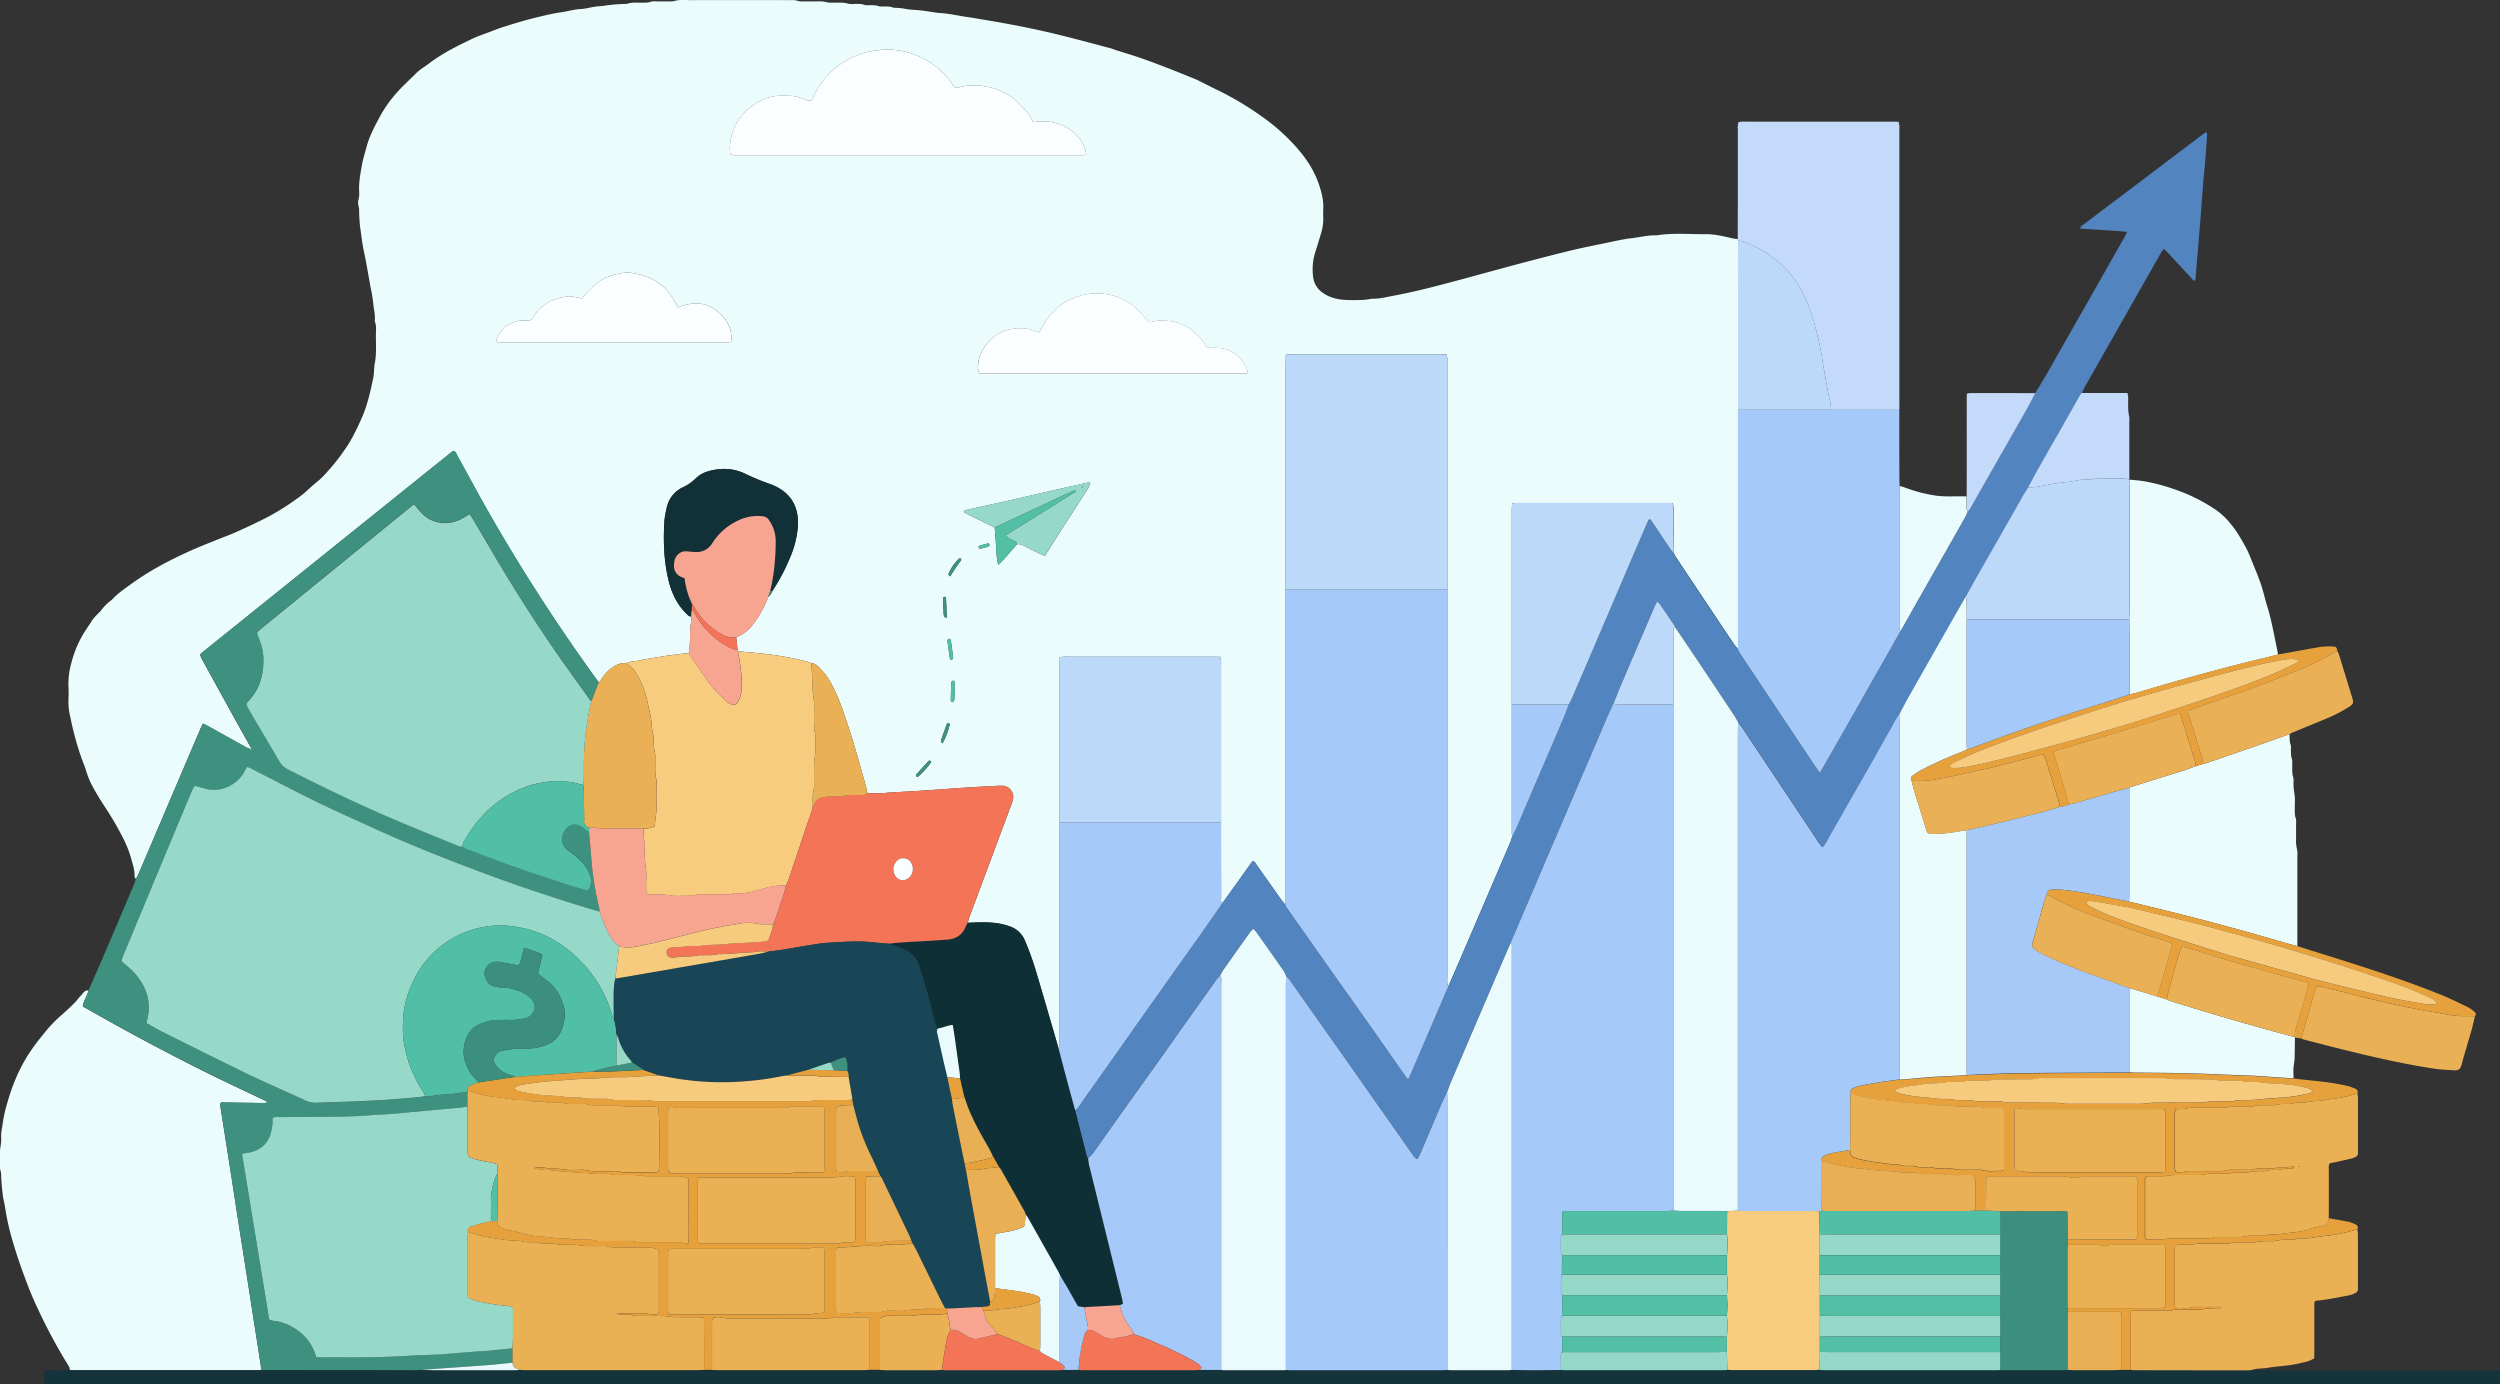 <svg id="Layer_1" data-name="Layer 1" xmlns="http://www.w3.org/2000/svg" viewBox="0 0 1554.58 860.88"><rect x="0" y="0" width="1554.58" height="860.88" fill="#333333" stroke="none"/><defs><style>.cls-1{fill:#eafcfc;}.cls-2{fill:#5284c0;}.cls-3{fill:#a5c9f8;}.cls-4{fill:#3e917e;}.cls-5{fill:#14333a;}.cls-6{fill:#c3dafb;}.cls-7{fill:#eab054;}.cls-8{fill:#e6a13c;}.cls-9{fill:#eab055;}.cls-10{fill:#e9fbfc;}.cls-11{fill:#bcd9fa;}.cls-12{fill:#f7cc7f;}.cls-13{fill:#0f2f36;}.cls-14{fill:#f47458;}.cls-15{fill:#fbfefe;}.cls-16{fill:#113037;}.cls-17{fill:#f7a491;}.cls-18{fill:#96d9c9;}.cls-19{fill:#53c0a6;}.cls-20{fill:#50bfa5;}.cls-21{fill:#3c8f7c;}.cls-22{fill:#95d8c8;}.cls-23{fill:#e8af54;}.cls-24{fill:#a6c9f7;}.cls-25{fill:#f7cb7d;}.cls-26{fill:#194656;}</style></defs><path class="cls-1" d="M84.49,546.64c-.29-.56-.88-1.15-.85-1.69.26-3.7-1-7.15-1.93-10.58a66.45,66.45,0,0,0-4.37-11.61,185.16,185.16,0,0,0-11.56-20.15c-2.49-3.79-4.91-7.64-7.12-11.6a53.28,53.28,0,0,1-5-11.34c-.8-2.82-2-5.51-3-8.28a192.48,192.48,0,0,1-7-25.84,39.56,39.56,0,0,1-1.1-10.31,69.9,69.9,0,0,0,0-8.44,48.86,48.86,0,0,1,1.73-14.24,67.57,67.57,0,0,1,9.3-21.16c1.09-1.67,2.27-3.29,3.29-5,1.4-2.33,3.41-4.1,5.25-6,.82-.87,1.48-1.88,2.29-2.77s1.83-1.93,2.81-2.82c.78-.72,1.77-1.23,2.47-2,3.35-3.69,7.47-6.45,11.44-9.37a181.05,181.05,0,0,1,22.47-13.79c4.49-2.38,9.08-4.54,13.67-6.66,5.45-2.51,11.06-4.66,16.62-6.93,4.57-1.87,9.23-3.52,13.72-5.55,6.58-3,13.14-6,19.52-9.37a157.1,157.1,0,0,0,20.16-13c2.66-2,5-4.38,7.52-6.58,1.91-1.67,4-3.18,5.73-5a134.39,134.39,0,0,0,10.63-12.46c1-1.27,1.84-2.61,2.78-3.9,4.45-6.08,7.62-12.82,10.72-19.66,3.68-8.11,5.53-16.69,7.39-25.28.67-3.1.39-6.39,1-9.51,1.27-6.38.51-12.8.72-19.2.07-2.12.26-4.29-.64-6.34a1.51,1.51,0,0,1-.1-.79c.45-3.64-.7-7.15-.94-10.74a104.23,104.23,0,0,0-1.79-10.6c-.72-4.06-1.42-8.12-2.16-12.17-.58-3.14-1.14-6.28-1.83-9.4-1.07-4.81-1.56-9.7-2.29-14.55a95.69,95.69,0,0,1-.71-11.57c0-.92-.36-1.82-.45-2.74a7.82,7.82,0,0,1-.07-3.15,13.71,13.71,0,0,0,.53-5.15c-.31-5.79.75-11.43,1.79-17.06.68-3.65,1.82-7.22,2.77-10.82,1.91-7.33,5.6-13.89,9.15-20.46a72.83,72.83,0,0,1,7-10.19c4.41-5.62,9.74-10.3,14.75-15.3,2.33-2.33,5.29-4,7.93-6,8.23-6.29,17.44-10.87,26.73-15.3,3.48-1.66,7.17-2.89,10.79-4.26,3-1.14,6-2.34,9-3.28C319.2,14.79,325.06,13,331,11.49s12.17-3,18.33-3.91c4.07-.63,8-1.8,12.2-2,2.76-.13,5.49-1,8.24-1.38,2.23-.35,4.48-.33,6.74-.75a104.86,104.86,0,0,1,11.52-1,8.22,8.22,0,0,0,2-.09c2.73-1,5.55-.65,8.34-.71,2.27,0,4.53.16,6.75-.65a8.6,8.6,0,0,1,2.79-.15c2.81,0,5.63,0,8.44,0a8,8,0,0,0,2.4-.07c3.53-1.15,7.16-.71,10.75-.71Q460,0,490.56.07c2,0,4-.15,5.95.6a8,8,0,0,0,2.79.18c3.08,0,6.16,0,9.24,0a18,18,0,0,1,5.55.55,14.62,14.62,0,0,0,4,.24c3.19.12,6.4-.3,9.55.7a13,13,0,0,0,3.6.11c2.13,0,4.28-.2,6.34.64a5.7,5.7,0,0,0,2,.16c2.4,0,4.81-.17,7.15.69a6.22,6.22,0,0,0,2,.11c2.26,0,4.56-.21,6.73.7a2.34,2.34,0,0,0,.8.09,39.48,39.48,0,0,1,6.74.67c3.24.67,6.62.6,9.92,1s6.3.92,9.45,1.39a14.3,14.3,0,0,0,1.59.17c5.06.21,10,1.31,15,2.13,2.36.39,4.73.69,7.09,1.09,6.81,1.15,13.63,2.27,20.42,3.53q9.41,1.74,18.76,3.76,9.17,2,18.26,4.3c9,2.3,18,4.72,27,7.12,1.29.35,2.52.9,3.79,1.3,5.22,1.65,10.48,3.16,15.64,5,5.93,2.06,11.78,4.31,17.63,6.58,5.34,2.07,10.64,4.27,16,6.43.87.35,1.7.8,2.54,1.22,4,2,7.87,4,11.86,5.89a190.41,190.41,0,0,1,25.78,15.37,122.45,122.45,0,0,1,22.47,19.86c6.14,6.92,11.21,14.64,14.13,23.53,1.53,4.68,2.74,9.48,2.52,14.5-.08,2-.07,4,0,6a31.57,31.57,0,0,1-1.62,10.21c-1.12,3.84-2.32,7.66-3.52,11.48a35.81,35.81,0,0,0-1.18,14.68,13.71,13.71,0,0,0,6,10c4.33,3.07,9.18,4.2,14.29,4.47,3.47.18,7,.07,10.44,0a38.12,38.12,0,0,0,4-.46,13.41,13.41,0,0,1,2-.3c4.58.12,9-1.08,13.41-1.9,12.17-2.26,24.17-5.34,36.13-8.52,8.49-2.25,17-4.6,25.45-6.9,6.94-1.88,13.88-3.78,20.84-5.6,9.27-2.42,18.54-4.87,27.87-7.11,7.11-1.7,14.28-3.12,21.45-4.59,5.33-1.09,10.65-2.4,16-3s10.47-2,15.84-1.8c10.11-1.63,20.28-.63,30.43-.72,5.58-.06,11.06,1.32,16.51,2.57,1.16.26,2.35.36,3.53.54,0,.27.07.55.1.83q0,17.82,0,35.64l0,69.66c0,.94,0,1.87,0,2.81v146c-.91-1.12-1.93-2.18-2.73-3.39q-17.73-26.51-35.38-53.05c-.81-1.22-1.46-2.53-2.18-3.8.05-3.35.12-6.69.15-10s.09-7,0-10.44c-.11-3.28.52-6.62-.52-10.13-1.7,0-3.28-.09-4.86-.09H945.59c-.94,0-1.88,0-2.81,0-.77.05-1.53.22-2.53.36-.06,1.5-.17,2.8-.17,4.11q0,12,0,24.1l0,96.79q0,39.87,0,79.73c0,.8.13,1.59.19,2.39-.35,1.14-.63,2.32-1.09,3.42-2.23,5.3-4.52,10.58-6.78,15.87Q920.93,566.29,909.47,593c-2.9,6.76-5.87,13.49-8.81,20.24a7.14,7.14,0,0,1-.68-1.79c-.11-1.2,0-2.41,0-3.61q0-117.86,0-235.69c0-1.87,0-3.75,0-5.62q0-71.08,0-142.17a10.8,10.8,0,0,0,0-1.61c-.11-.75-.32-1.49-.53-2.43-1.61,0-3.07-.08-4.53-.08H804.51c-.8,0-1.61-.05-2.4,0s-1.52.24-2.53.42c0,1.75-.11,3.33-.11,4.92v137c0,1.33,0,2.67,0,4,0,1.74,0,3.48,0,5.22q0,95.49,0,191c-.84-1-1.76-2-2.52-3-5.32-7.5-10.6-15-15.91-22.55-.51-.72-.82-1.75-2.27-1.63-2.45,3.44-5,7-7.54,10.6L760,561.79c-1.17-1.25-.64-2.79-.65-4.2q-.07-23.18-.06-46.35,0-49.19,0-98.38a14.81,14.81,0,0,0,0-2c-.09-.76-.32-1.49-.53-2.42-1.62,0-3.08-.08-4.54-.08H663.91c-.8,0-1.61-.05-2.41,0s-1.51.24-2.52.42c0,1.75-.11,3.33-.11,4.91v93.56c0,1.34,0,2.68.07,4,0,1.73-.06,3.47-.06,5.21q0,64.15,0,128.32c0,1.6.06,3.21,0,4.81a12.56,12.56,0,0,1-.59,2.26c-.35-1.15-.7-2.3-1-3.45-4.26-14.59-8.46-29.19-12.81-43.75a181.5,181.5,0,0,0-7.17-19.94,15.55,15.55,0,0,0-9.38-8.71,41.34,41.34,0,0,0-9.72-2.17c-5.47-.61-10.93-.27-16.39-.06.28-1,.48-2.08.85-3.08q13.08-35.18,26.2-70.34a22.15,22.15,0,0,0,1-3,7,7,0,0,0-6.83-8.77c-.67,0-1.34,0-2,0-6.81.38-13.63.71-20.44,1.16-9.61.64-19.21,1.4-28.82,2-6.4.43-12.82.73-19.23,1.11-1.07.06-2.12.3-3.19.32-3.33.08-6.67.1-10,.14A21,21,0,0,0,539,491c-4.53-16.64-9.17-33.25-15-49.5a105.42,105.42,0,0,0-6.8-15.83A41.67,41.67,0,0,0,509.38,415c-1.37-1.28-2.75-2.58-4.79-2.64a10.54,10.54,0,0,0-1.48-.62,184.81,184.81,0,0,0-25.1-4.88c-6.34-.81-12.73-1.28-19.1-1.91a1.36,1.36,0,0,0-.24-.68l-.86-8a23.42,23.42,0,0,0,10.34-7.89,62.07,62.07,0,0,0,9.46-17.07,8.07,8.07,0,0,0,2.74-3.95,121.08,121.08,0,0,0,11-20.89,60.12,60.12,0,0,0,4.81-19.37c.67-12-4.39-20.3-14.44-24.95a21.49,21.49,0,0,0-2.21-.93,151.1,151.1,0,0,1-16.65-6.89A30,30,0,0,0,446,291.89c-5,.59-9.75,2-13.44,5.64a28.63,28.63,0,0,1-7.86,5.45,18.06,18.06,0,0,0-10.21,13.11,51.87,51.87,0,0,0-1.36,7.89c-.71,11.92-.39,23.8,2.24,35.51,2,9.07,5.76,17.21,12.91,23.46.33.29.93.29,1.41.42a22.14,22.14,0,0,1,0,4c-.8,4.36-.47,8.77-.74,13.14-.11,1.85-.44,3.69-.67,5.53-2,.23-3.93.44-5.9.69-3.15.4-6.3.77-9.43,1.27-5.48.89-11,1.76-16.42,2.85-2.29.45-4.74.3-6.86,1.53-3.36-.38-6.22.84-8.9,2.71a23.19,23.19,0,0,0-5.64,5.54c-.92,1.29-1.86,2.57-2.79,3.86l-3.76-5.22a1133.71,1133.71,0,0,1-65.3-101.59c-6.43-11.27-12.53-22.73-18.8-34.09-.63-1.13-1-2.48-2.32-3.17a4.5,4.5,0,0,0-1.09.48Q203.17,343.5,125.27,406.13a6.33,6.33,0,0,0-.84,1.07,26.68,26.68,0,0,0,1,2.48q11.31,20.58,22.66,41.13c2.65,4.8,5.36,9.56,8.05,14.33l-.66.69c-1-.44-2-.83-2.9-1.34q-11.41-6.33-22.79-12.7c-1.13-.62-2.31-1.17-3.62-1.82-.43.83-.76,1.38-1,2q-2.38,5.54-4.75,11.07Q103.21,503.42,86,543.83C85.53,544.79,85,545.7,84.49,546.64ZM632.38,338.48a6,6,0,0,1,4.23.85q5.35,2.73,10.76,5.39c.69.34,1.45.53,2.44.89l.68-1.09c3-4.75,6-9.52,9-14.25,5.48-8.55,11-17.06,16.5-25.61a10.69,10.69,0,0,0,2-4.34c-.5-.13-.91-.38-1.24-.3q-15,3.35-30,6.77c-4.94,1.12-9.86,2.34-14.81,3.44-10,2.24-20,4.43-30.07,6.65a9.09,9.09,0,0,0-1.52.52c-.4.19-1.17,0-1,1.13,1.26.66,2.65,1.43,4.07,2.13L618.52,328c.3,3.84.64,7.68.89,11.53s.21,7.61,1.34,11.72C625.09,347.14,628.63,342.71,632.38,338.48ZM642.51,76c-.44-.78-.89-1.58-1.33-2.38-2.2-4.07-5.54-7.16-8.73-10.39A25.43,25.43,0,0,0,625,57.89a49,49,0,0,0-6.26-2.67,44.25,44.25,0,0,0-11.33-2.14A35.93,35.93,0,0,0,596,54.44a2.52,2.52,0,0,1-2.86-.86c-.43-.5-.74-1.1-1.13-1.64a49.73,49.73,0,0,0-31.88-20.36,75.57,75.57,0,0,0-9.52-.92c-1.69-.06-3.4.59-5.11.69a41.45,41.45,0,0,0-12.35,3A48.55,48.55,0,0,0,511.2,51.13a39.35,39.35,0,0,0-4.55,7.51c-.59,1.32-1.24,2.62-1.9,4-2,.19-3.69-.73-5.43-1.33-1.12-.39-2.3-.63-3.42-1-3-1-6.07-.68-9.13-.78-7.76-.27-14.44,2.76-20.29,7.35A32.53,32.53,0,0,0,454.08,89a19.09,19.09,0,0,0,.22,7.1,13.65,13.65,0,0,0,5,.4H670.46c1.07,0,2.15,0,3.21,0a10.18,10.18,0,0,0,1.77-.44C674.32,85.37,661.3,72.64,642.51,76Zm3.6,130.73c-.9-.29-1.42-.4-1.89-.61-5.33-2.37-10.84-2.42-16.44-1.28-5.76,1.17-10.3,4.41-14,8.8a23.4,23.4,0,0,0-5.38,11.47c-.35,2.3-.67,4.73.54,7.25H770.74c1.07,0,2.15,0,3.21,0a14.37,14.37,0,0,0,2-.38,16.84,16.84,0,0,0-4.3-8.64,20.64,20.64,0,0,0-12-6.73,33.19,33.19,0,0,0-6.39-.27,3.81,3.81,0,0,1-3.92-2.11,26.88,26.88,0,0,0-5.37-6.43,28.27,28.27,0,0,0-20.16-8.36,23.44,23.44,0,0,0-7.54.68,2.92,2.92,0,0,1-3.48-1.28,40.86,40.86,0,0,0-7.83-8.42,35.65,35.65,0,0,0-19.78-7.79,34.62,34.62,0,0,0-13.45,1.31c-5.85,1.8-11.18,4.25-15.41,8.78-1.1,1.17-2.33,2.22-3.38,3.43a26.4,26.4,0,0,0-2.61,3.51C648.92,201.86,647.61,204.18,646.11,206.72ZM421.52,191.17c-.62-1.11-1.24-2.13-1.77-3.19a31.62,31.62,0,0,0-15.46-15.06,42.88,42.88,0,0,0-11.51-3.21c-3.61-.57-7.26.18-10.67,1.11a29.9,29.9,0,0,0-13.8,7.78c-2.22,2.28-4.39,4.61-6.58,6.92-2.25-.43-4.46-.87-6.68-1.26a5,5,0,0,0-1.59,0c-1.31.19-2.63.36-3.91.67-3.39.8-6.77,1.72-9.66,3.72-3.2,2.19-6.18,4.67-8,8.23a7,7,0,0,1-.41.69,3.66,3.66,0,0,1-3.36,1.79c-.94,0-1.88.06-2.81,0a13,13,0,0,0-6.95,1.56c-1.9,1-4,1.6-5.42,3.34a24.17,24.17,0,0,0-4.1,6.84,4,4,0,0,0,0,1.43c1.61.81,3.11.49,4.55.49q68.25,0,136.49,0c.81,0,1.62.06,2.41,0a23.73,23.73,0,0,0,2.38-.5c.87-8.31-2.81-14.43-8.84-19.22C438.34,187.38,430.07,187.74,421.52,191.17ZM588.81,384.28l-.47-10.36c0-.67-.05-1.33-.08-2,0-.13,0-.31-.13-.37-.31-.19-.7-.54-1-.46a1.15,1.15,0,0,0-.67.86c0,3.2.16,6.4.3,9.6a4.68,4.68,0,0,0,.47,1.92C587.43,383.79,588,383.89,588.81,384.28Zm4.9,45.05h-.12c0-1.74,0-3.47,0-5.2a.88.88,0,0,0-1.15-.79c-.33.09-.59.46-.85.73-.08.08-.07.25-.07.39-.12,3.73-.25,7.47-.29,11.21a1.35,1.35,0,0,0,.95.94c.38,0,.83-.51,1.08-.9a2.51,2.51,0,0,0,.2-1.18C593.54,432.8,593.62,431.07,593.71,429.33Zm-1-20.58c-.46-3.46-.87-6.62-1.32-9.78a4.85,4.85,0,0,0-.51-1.47.76.76,0,0,0-.67-.31,1.63,1.63,0,0,0-.89.63,2,2,0,0,0-.11,1.16c.43,3.29.87,6.58,1.34,9.87a2.78,2.78,0,0,0,.38,1.09.85.85,0,0,0,.67.3.88.88,0,0,0,.67-.32A7,7,0,0,0,592.69,408.75Zm-1.83-50.35c.48-.78.87-1.45,1.31-2.1q2.1-3.17,4.24-6.3c.37-.55.91-1,1.22-1.57a1.13,1.13,0,0,0-.16-1.05,1.05,1.05,0,0,0-1-.08,26.69,26.69,0,0,0-6.55,9.46.94.94,0,0,0,0,.77A6.12,6.12,0,0,0,590.86,358.4Zm-4.71,103.66a41.64,41.64,0,0,0,4.31-11.2,1.21,1.21,0,0,0-.1-.77,1,1,0,0,0-.55-.47.82.82,0,0,0-.71.15,3.33,3.33,0,0,0-.56,1c-1.08,3-2.16,6-3.21,9a3.32,3.32,0,0,0-.2,1.52C585.17,461.59,585.69,461.75,586.15,462.06Zm-7,11.78c-.78-1.09-1.36-1-1.9-.47q-3.78,4.11-7.52,8.26c-.14.16-.11.48-.17.74.37.8,1,.91,1.56.36A54.06,54.06,0,0,0,579.13,473.84ZM609.26,341.3c1.75-.47,3.65-.92,5.5-1.52.3-.1.53-.81.56-1.25,0-.21-.58-.69-.8-.64a43.61,43.61,0,0,0-5.63,1.61C608.21,339.76,608.49,340.61,609.26,341.3Z"/><path class="cls-2" d="M900.66,613.28c2.94-6.75,5.91-13.48,8.81-20.24Q921,566.3,932.39,539.53c2.26-5.29,4.55-10.57,6.78-15.87.46-1.1.74-2.28,1.09-3.42,1-1.9,2-3.76,2.88-5.71,3.65-8.47,7.22-17,10.85-25.46,2.79-6.51,5.64-13,8.43-19.51q5.63-13.08,11.17-26.19c.72-1.71,1.22-3.51,1.82-5.27.58-1,1.24-2.05,1.73-3.13,1.21-2.67,2.35-5.38,3.51-8.08q5.39-12.51,10.75-25,6.71-15.63,13.39-31.29,5.43-12.7,10.86-25.4,4.43-10.31,8.89-20.59c.28-.64.33-1.61,1.56-1.73.5.66,1.09,1.36,1.6,2.12q5.58,8.31,11.14,16.64a22.13,22.13,0,0,0,1.53,1.83c.72,1.27,1.37,2.58,2.18,3.8q17.65,26.53,35.38,53.05c.8,1.21,1.82,2.27,2.73,3.39a22.48,22.48,0,0,0,1.24,2.45q23.85,35.85,47.73,71.69c.58.86,1.23,1.67,1.87,2.52a4.9,4.9,0,0,0,.72-.69l12.92-22.6q4.47-7.83,8.92-15.66,5.84-10.27,11.64-20.57c2.77-4.88,5.56-9.74,8.33-14.62q3.95-7,7.85-13.94c2.6-4.51,5.21-9,7.78-13.55q16.33-28.74,32.65-57.5a29,29,0,0,0,1.29-2.9,26.93,26.93,0,0,0,1.62-2.23c1.47-2.54,2.88-5.13,4.33-7.69l18.69-32.76c4.3-7.55,8.62-15.1,12.88-22.67,1.56-2.79,3-5.66,4.47-8.49,2.33-3.9,4.72-7.76,7-11.7q22.85-40.14,45.63-80.29c1.12-2,2.27-4,3.36-5.94a24.3,24.3,0,0,0,1-2.39c-9.87-1-19.43-1.25-29.15-2.09.22-1.36,1.28-1.8,2.07-2.4q12.32-9.33,24.66-18.63,24.51-18.54,49-37.07c.83-.63,1.71-1.19,2.47-1.73,1.08.39.85,1.16.81,1.75-.33,5.07-.67,10.15-1.08,15.22-.36,4.4-.87,8.78-1.22,13.18-.66,8.14-1.22,16.28-1.89,24.42-1,12.53-2.08,25.05-3.12,37.51-1.19.53-1.56-.4-2-.92-4.75-5.08-9.47-10.2-14.21-15.3-1-1.07-2-2.09-3.11-3.22-1.58.86-2,2.32-2.73,3.54-4.46,7.78-8.87,15.59-13.3,23.38q-16.76,29.5-33.51,59c-.65,1.15-1.14,2.4-1.7,3.6a8.15,8.15,0,0,0-1,1.18q-7.39,13-14.77,26.07c-4,7.06-8.07,14.1-12.06,21.18-1.88,3.35-3.65,6.78-5.46,10.18-1.11,1.8-2.27,3.58-3.33,5.42q-7.93,13.9-15.83,27.83-6.13,10.78-12.29,21.55c-2.56,4.52-5.08,9.07-7.62,13.6-1,1.72-2.06,3.44-3,5.18q-16.46,28.94-32.88,57.89c-1.83,3.25-3.5,6.6-5.25,9.9-2.26,2.51-3.49,5.66-5.16,8.52-4,6.92-7.87,14-11.83,20.94-5.07,8.94-10.21,17.85-15.3,26.78-4.69,8.24-9.35,16.5-14.05,24.74a8.27,8.27,0,0,1-1.49,1.43c-.95-1.3-1.78-2.32-2.5-3.41q-23.44-35.17-46.89-70.37c-.88-1.32-1.91-2.54-2.88-3.8-.64-1.17-1.2-2.38-1.94-3.48Q1066.46,427,1054,408.37c-4.16-6.22-8.37-12.4-12.56-18.6a2.59,2.59,0,0,0-.23-.76q-4.47-6.66-9-13.29a18.49,18.49,0,0,0-1.72-1.82c-.5,1-.91,1.64-1.22,2.37q-2.73,6.24-5.4,12.52-8.05,18.79-16.08,37.61c-1.51,3.57-2.91,7.18-4.36,10.77-1.28,2.78-2.62,5.53-3.83,8.34-3.64,8.46-7.23,16.94-10.86,25.4-2.78,6.51-5.61,13-8.39,19.5q-5.52,12.87-11,25.77c-2.73,6.38-5.5,12.74-8.23,19.13q-5.43,12.69-10.83,25.41T939.4,586.11q-6,14-12.08,28-12.74,29.68-25.43,59.4c-.78,1.84-1.38,3.75-2.07,5.63-1.26,2.64-2.6,5.24-3.76,7.92-4.37,10.18-8.67,20.39-13,30.58-.46,1.08-1.09,2.08-1.67,3.17-1.58-.55-2.22-1.76-3-2.82q-14.16-20.16-28.28-40.34c-4-5.68-8-11.38-11.94-17.06q-11.31-16-22.65-32.06-6.81-9.64-13.62-19.3c-.55-.78-1-1.58-2.07-1.75a20.61,20.61,0,0,0-1.63-3.6c-5.73-8.23-11.53-16.42-17.33-24.6a14.17,14.17,0,0,0-1.74-1.71c-.76.87-1.44,1.51-2,2.26q-8.49,11.92-16.92,23.9a23.75,23.75,0,0,0-1.62,3.18,10.21,10.21,0,0,0-1.72,1.54q-10.26,14.32-20.44,28.71c-5.17,7.3-10.3,14.63-15.49,21.91-7.29,10.22-14.64,20.39-21.91,30.61-6.58,9.25-13.08,18.55-19.67,27.79a24.41,24.41,0,0,1-2.78,2.79c-.25-.3-.64-.55-.73-.89q-3.69-14.45-7.33-28.91a18.7,18.7,0,0,0,2.22-2.23c1.35-1.83,2.53-3.78,3.85-5.63q11.24-15.87,22.5-31.73c3.55-5,7-10.08,10.6-15.1q12.74-18,25.51-36c4.18-5.88,8.4-11.74,12.56-17.64,4.76-6.77,9.48-13.57,14.22-20.35l11.19-15.6c2.55-3.57,5.09-7.16,7.54-10.6,1.45-.12,1.76.91,2.27,1.63,5.31,7.51,10.59,15,15.91,22.55.76,1.08,1.68,2,2.52,3a3.93,3.93,0,0,0,.34,1.13q4.94,7.06,9.92,14.1,11.55,16.4,23.11,32.76,11.22,15.88,22.47,31.74c6.24,8.85,12.42,17.74,18.63,26.6.44.62,1,1.19,1.42,1.78.39-.27.72-.37.81-.57Q888.42,641.82,900.66,613.28Z"/><path class="cls-1" d="M43.4,851.9a4.8,4.8,0,0,0-1-2.95,336.52,336.52,0,0,1-18.94-35.26c-2.7-5.65-5.1-11.46-7.29-17.32-2.67-7.11-5.24-14.28-7.38-21.57a159.08,159.08,0,0,1-5.63-24c-.32-2.36-1-4.67-1.34-7-.45-3.42-.74-6.87-1-10.31-.15-2,.1-4-.63-5.94A8,8,0,0,1,0,724.68c0-2.94-.06-5.88,0-8.82,0-1.32.34-2.63.47-4a22.23,22.23,0,0,0,.28-4c-.3-3.52.69-6.89,1.09-10.31a76.33,76.33,0,0,1,2.47-10.88,120.26,120.26,0,0,1,6.24-17.69A100.42,100.42,0,0,1,20.13,652c2.51-3.58,5.29-7,8.06-10.4a82.33,82.33,0,0,1,10-10.36c2.83-2.45,5.54-5,8.18-7.63,1.41-1.4,2.52-3.11,3.92-4.52s2.24-3.49,4.73-3.2c-.73,3.37-3,6.2-3.55,9.94,7.63,4.29,15.17,8.6,22.78,12.79s15,8.2,22.61,12.19,15.42,8.05,23.19,12,15.35,7.6,23.06,11.31,15.62,7.4,23.43,11.09a4.41,4.41,0,0,1-2.64.73c-8-.11-16.06-.25-24.09-.35-1,0-2.15-.39-3,.78.31,2.2.62,4.45,1,6.69q2.58,16.44,5.17,32.9c1.51,9.65,3,19.3,4.47,29,1.72,11.1,3.49,22.2,5.22,33.3q2.27,14.46,4.51,28.94c1.67,10.7,3.37,21.41,5,32.11a21.78,21.78,0,0,1,.08,2.8c-.8,0-1.6.07-2.41.07H46.2C45.27,852.05,44.34,852,43.4,851.9Z"/><path class="cls-3" d="M1181.88,392.27q-3.92,7-7.85,13.94c-2.77,4.88-5.56,9.74-8.33,14.62q-5.82,10.28-11.64,20.57-4.44,7.83-8.92,15.66l-12.92,22.6a4.9,4.9,0,0,1-.72.69c-.64-.85-1.29-1.66-1.87-2.52q-23.88-35.83-47.73-71.69a22.48,22.48,0,0,1-1.24-2.45v-146c0-.94,0-1.87,0-2.81l57.84,0,42.53,0q0,21.08.07,42.14c0,1.74.09,3.48.13,5.21,0,1.21-.13,2.41-.13,3.61v82.25a21.93,21.93,0,0,0,.07,2.81A4.7,4.7,0,0,0,1181.88,392.27Z"/><path class="cls-4" d="M162.29,852a21.78,21.78,0,0,0-.08-2.8c-1.66-10.7-3.36-21.41-5-32.11q-2.27-14.48-4.51-28.94c-1.73-11.1-3.5-22.2-5.22-33.3-1.51-9.65-3-19.3-4.47-29q-2.56-16.46-5.17-32.9c-.35-2.24-.66-4.49-1-6.69.81-1.17,2-.79,3-.78,8,.1,16.06.24,24.09.35a4.41,4.41,0,0,0,2.64-.73c-7.81-3.69-15.64-7.34-23.43-11.09s-15.41-7.46-23.06-11.31-15.5-7.89-23.19-12-15.11-8.06-22.61-12.19-15.15-8.5-22.78-12.79c.51-3.74,2.82-6.57,3.55-9.94,2.79-6.35,5.62-12.68,8.36-19.06q10-23.37,19.95-46.79c.46-1.09.78-2.25,1.17-3.38.49-.94,1-1.85,1.46-2.81q17.26-40.41,34.51-80.82,2.37-5.53,4.75-11.07c.25-.59.58-1.14,1-2,1.31.65,2.49,1.2,3.62,1.82q11.4,6.34,22.79,12.7c.93.51,1.93.9,2.9,1.34l.92.21-.26-.9c-2.69-4.77-5.4-9.53-8.05-14.33q-11.35-20.55-22.66-41.13a26.68,26.68,0,0,1-1-2.48,6.33,6.33,0,0,1,.84-1.07q77.89-62.62,155.82-125.24a4.5,4.5,0,0,1,1.09-.48c1.32.69,1.69,2,2.32,3.17,6.27,11.36,12.37,22.82,18.8,34.09a1133.71,1133.71,0,0,0,65.3,101.59q1.89,2.61,3.75,5.21-2.07,5.36-4.16,10.69a6,6,0,0,1-.67,1l-15.18-21.21c-11.62-16.21-22.54-32.9-33.07-49.82-8.9-14.31-17.28-29-25.92-43.43a18.49,18.49,0,0,0-1.55-2c-1.28.79-2.4,1.49-3.53,2.15-6.26,3.67-12.76,4.48-19.59,1.74-4.14-1.66-7-4.82-9.71-8.18-.47-.59-1-1.16-1.39-1.68a4.16,4.16,0,0,0-1,.39q-46.2,37.61-92.37,75.23c-1.35,1.1-2.65,2.25-4,3.38a1.09,1.09,0,0,0-.23.33c0,.12-.06.26-.16.67l1.42,3.88a36.24,36.24,0,0,1,2.48,10.91c.36,10.25-1.93,19.65-9.27,27.32-1.46,1.52-1.5,2.15-.51,3.91,1.65,2.92,3.31,5.82,5,8.7,4.89,8.3,9.85,16.56,14.67,24.89a13.23,13.23,0,0,0,5.83,5.25c22.21,11.25,44.61,22.08,67.56,31.74,12.57,5.3,25.21,10.43,37.83,15.6a13.25,13.25,0,0,0,2.71.5,23.74,23.74,0,0,0,2.67,1.62c1.22.54,2.53.85,3.78,1.32,8.76,3.26,17.46,6.69,26.28,9.77,11.22,3.92,22.53,7.6,33.82,11.31,3.65,1.2,7.38,2.17,10.88,3.19a3.64,3.64,0,0,0,2.17-3c.08-1.31.91-2.44.48-3.9a24.63,24.63,0,0,0-6.15-11.08,57.66,57.66,0,0,0-8.29-6.91,7.55,7.55,0,0,1-3-3.63,9.34,9.34,0,0,1,1-8.77c2.41-3.88,6.41-4.7,10.34-2.42,1.62.93,2.67,2.7,4.65,3q.83,9.54,1.65,19.07A178.13,178.13,0,0,0,372.47,564a25.24,25.24,0,0,1,.37,2.75,9.11,9.11,0,0,1-1.58-.21c-7.16-2.19-14.33-4.32-21.45-6.62-16-5.18-32-10.53-47.76-16.45-8.64-3.24-17.28-6.45-25.85-9.86-14.28-5.69-28.51-11.51-42.48-17.92-12.27-5.64-24.63-11.09-36.77-17-13.34-6.5-26.48-13.44-39.71-20.16a9.93,9.93,0,0,0-3.7-1.53l-1.81,3.25c-4.26,7.71-14.2,12.8-23.62,10.36-2.31-.6-4.6-1.29-6.9-1.94a15,15,0,0,0-2.51,4.67c-1.5,3.43-2.92,6.89-4.37,10.35q-9.1,21.84-18.22,43.67-10,24.06-20,48.14a14.2,14.2,0,0,0-.57,2.31c2.95,2.64,5.93,4.78,8.26,7.48,7.42,8.6,10.71,18.38,7.49,29.72a9.91,9.91,0,0,0-.14,1.32c3.39,1.86,6.71,3.84,10.17,5.56,17.6,8.78,35.16,17.62,52.87,26.16,11.68,5.63,23.61,10.73,35.38,16.18a15.43,15.43,0,0,0,7.33,1.56c8-.34,16-.54,24-.86,6.14-.24,12.28-.59,18.42-.9.26,0,.53,0,.8-.07,6-.48,12-.95,17.95-1.47,2.12-.18,4.24-.49,6.35-.74s4.27.11,6.35-.64a11.13,11.13,0,0,1,2.79-.2c3.58-.3,7.2-.38,10.72-1a44,44,0,0,1,6.35-.61c0,2.95,0,5.91,0,8.86-1.72.25-3.43.55-5.15.72-3.72.38-7.44.67-11.17,1l-15.93,1.5c-.66.07-1.33.08-2,.14-4.78.44-9.55,1-14.34,1.31-4,.27-8,.38-12,.71-7,.58-14.14.8-21.21.91-11.64.19-23.28.15-34.92.25-1.42,0-2.95-.43-4.49.81a21.44,21.44,0,0,1,0,3.39,34.22,34.22,0,0,1-1.51,7.4c-2.63,6.58-7.87,9.86-14.76,10.74-.86.11-1.7.32-2.67.5,5.66,34.5,11.27,68.7,16.91,103a12.44,12.44,0,0,0,2.68.87A27.75,27.75,0,0,1,181.43,825a30.21,30.21,0,0,1,14.29,16.17c.33.84.55,1.73.88,2.78,1.59,0,3,.11,4.49.11,16.58,0,33.16.09,49.73-.82,7.33-.4,14.68-.64,22-1l.8,0c5.45-.46,10.9-1,16.35-1.37,4.79-.37,9.59-.65,14.39-1,.53,0,1.05-.16,1.58-.22l12.74-1.25v9c-4.92.48-9.84,1-14.77,1.42-8.94.69-17.88,1.28-26.82,1.92l-15.61,1.11a30.47,30.47,0,0,1-3.16.32q-22.2,0-44.42-.12Q188.11,852,162.29,852Z"/><path class="cls-5" d="M162.29,852q25.82,0,51.63,0,22.22,0,44.42.12a30.47,30.47,0,0,0,3.16-.32c3.48.07,7,.2,10.44.2q23.9,0,47.8,0c1.07,0,2.14-.1,3.2-.16s2.13.16,3.19.16H433.89c1.33,0,2.66-.11,4-.17h4.88c1.33.06,2.67.17,4,.17h90c1.33,0,2.67-.1,4-.16h6.47c1.32.06,2.64.17,4,.17q14.93,0,29.84,0c1.32,0,2.64-.09,4-.14h.78c.94.05,1.87.14,2.8.15h69c1.07,0,2.13-.11,3.2-.17h9.84c1.2.06,2.4.17,3.6.17H742c1.33,0,2.67-.1,4-.15l13.39,0a9.71,9.71,0,0,0,1.19.16h38.09a4.26,4.26,0,0,0,.78-.14c1.07.05,2.13.16,3.2.16h94.15c1.06,0,2.13-.12,3.19-.18.8.06,1.59.18,2.39.18h35.28c.79,0,1.59-.11,2.39-.17,4.5.06,9,.17,13.51.16,5.69,0,11.39-.09,17.09-.14,1.06.05,2.13.15,3.19.15h97.08c1.07,0,2.13-.1,3.2-.16s2.13.16,3.19.16h50.89c1.06,0,2.13-.11,3.19-.16,1.33.05,2.66.16,4,.16h104.35c1.33,0,2.67-.06,4-.09l40.79,0a9.4,9.4,0,0,0,1.19-.12c1.47.06,2.93.17,4.4.17h24.41c1.6,0,3.19-.1,4.79-.16H1325c1.19.06,2.39.16,3.59.16q34.85.06,69.69.08c.66,0,1.33-.12,2-.18,3.07,0,6.15.11,9.23.11h144.69c.71,2.86.32,5.5.32,8.35a17.62,17.62,0,0,1-2.26.44c-1.2.07-2.41,0-3.61,0H28.08c-1-2.86-.39-5.6-.44-8.57,5.41-.61,10.61.08,15.76-.4.94.05,1.87.15,2.8.15H159.88C160.69,852.06,161.49,852,162.29,852Z"/><path class="cls-6" d="M1181.07,254.88l-42.53,0a20.67,20.67,0,0,0-.69-5.94c-.78-2.81-1.21-5.71-1.75-8.59-.59-3.13-1.12-6.27-1.68-9.41-.24-1.3-.5-2.61-.72-3.91-.61-3.67-1.07-7.37-1.84-11-1-4.81-2.28-9.57-3.44-14.35a91.92,91.92,0,0,0-7.43-19.39,59.07,59.07,0,0,0-15.15-19.35c-4.67-3.87-9.44-7.43-15-9.83-3.28-1.41-6.46-3.23-10.15-3.51,0-.28-.06-.56-.1-.83q0-13.46.06-26.91,0-20.68,0-41.37a10.82,10.82,0,0,1,.43-4.55c.75-.11,1.51-.26,2.28-.3.93-.06,1.87,0,2.81,0h89.53c1.58,0,3.16.06,4.91.09.19,1,.4,1.74.47,2.5s0,1.6,0,2.41V251.26C1181.13,252.47,1181.09,253.67,1181.07,254.88Z"/><path class="cls-1" d="M1423.74,456.51c.09,2.26-.16,4.53.69,6.74a7.48,7.48,0,0,1,.14,2.38c0,2.13-.11,4.25.63,6.35a10.77,10.77,0,0,1,.17,3.18c.08,2.79-.25,5.6.68,8.35a9.88,9.88,0,0,1,.13,2.79,42.84,42.84,0,0,0,.59,7.55c.52,2.57.16,5.32.21,8,0,2.39-.22,4.79.64,7.14a8.58,8.58,0,0,1,.16,2.79c0,3.34,0,6.69,0,10a20.39,20.39,0,0,0,.59,6.35,13.14,13.14,0,0,1,.2,4q0,28.1,0,56.19c-2.57-.7-5.16-1.34-7.72-2.09-25-7.31-50.18-14.22-75.53-20.38l-21.42-5.23c0-.93.15-1.86.15-2.8q0-34,0-68c.62-.24,1.23-.52,1.87-.72,10.71-3.34,21.42-6.65,32.12-10,2.41-.76,4.75-1.73,7.12-2.6l4.76-1.46a6.59,6.59,0,0,0,1.18-.18q18.59-6.4,37.15-12.84C1413.43,460.18,1418.58,458.33,1423.74,456.51Z"/><path class="cls-7" d="M1466,680c.09,1.19.27,2.38.27,3.57q0,15.61,0,31.22c0,.8,0,1.6,0,2.4a2.39,2.39,0,0,1-1.45,2.21,13.31,13.31,0,0,1-2.59,1c-3.23.78-6.48,1.49-9.72,2.21-1.29.28-2.59.52-3.65.74-1.06,1.29-.72,2.54-.73,3.7,0,8.8,0,17.61,0,26.41,0,1.34,0,2.67-.08,4,.16,2.72-1.15,4.28-3.78,4.8-.79.16-1.55.4-2.33.58a34.65,34.65,0,0,0-5.4,1.34c-2.5,1.06-5.14,1.3-7.74,1.82s-5.58.55-8.3,1a60.33,60.33,0,0,1-8.36.64,5.62,5.62,0,0,0-2,.18c-2.07.85-4.22.55-6.35.61s-4.36-.24-6.4.23a28.43,28.43,0,0,1-6.35.57c-3.88,0-7.76,0-11.65,0a8.6,8.6,0,0,0-2.79.15c-2.22.8-4.48.62-6.75.63-6.29,0-12.58,0-18.87,0a10,10,0,0,0-2.8.07c-3.81,1.17-7.7.57-11.56.7a13.84,13.84,0,0,1-2.25-.28,5.33,5.33,0,0,1-.44-1.33q0-18.08,0-36.15a4.86,4.86,0,0,1,.45-1.29c1.77-.53,3.64-.26,5.48-.31,2.54-.07,5.15.24,7.6-.24a33.4,33.4,0,0,1,6.36-.55c4.41,0,8.83,0,13.25,0a10.18,10.18,0,0,0,3.18-.25,15.51,15.51,0,0,1,5.15-.53c3,0,5.89,0,8.84,0a8.52,8.52,0,0,0,2.78-.21,15.86,15.86,0,0,1,5.55-.58c2,0,4.1.29,6-.18a36.2,36.2,0,0,1,8-.63,9.1,9.1,0,0,0,2.78-.17c2.09-.78,4.22-.57,6.35-.64a9.1,9.1,0,0,0,2.78-.24,13.73,13.73,0,0,1,4.75-.56c.8,0,1.6,0,2.4-.06.57,0,1.22-.72,1-.94s-.77-.51-1-.41c-2.07.83-4.22.57-6.35.62a10.86,10.86,0,0,0-3.19.16c-2.35.82-4.75.57-7.15.64-2.92.08-5.87-.3-8.75.69a7.58,7.58,0,0,1-2.39.1c-2.68,0-5.36,0-8,0a18.24,18.24,0,0,0-4.8.15c-2.78.79-5.56.61-8.36.63-4.55,0-9.1,0-13.65,0a18,18,0,0,0-5.55.55,5.9,5.9,0,0,1-4.69-.32,11,11,0,0,1-.26-1.64q0-17.48,0-35a10.8,10.8,0,0,1,.42-2c1.21-.08,2.26-.18,3.3-.23a12.08,12.08,0,0,0,3.2-.15c2.49-.84,5-.62,7.55-.64,4.82,0,9.64,0,14.46,0,1.19,0,2.39-.13,3.58-.25,1.45-.15,2.9-.47,4.35-.51,3.08-.08,6.16,0,9.23,0a8.3,8.3,0,0,0,2.79-.16c2.22-.81,4.49-.58,6.75-.62s4.63.27,6.8-.22a36.83,36.83,0,0,1,7.16-.6,12.46,12.46,0,0,0,3.58-.21,17.78,17.78,0,0,1,5.55-.59,10,10,0,0,0,2.8-.11c3.74-1.22,7.67-.59,11.48-1.39,4.53-.95,9.21-1.15,13.72-2.36C1461.31,681.18,1463.63,680.6,1466,680Zm-35.56,45.48c-.19-.12-.38-.33-.57-.34s-.41.18-.62.28c.19.12.38.33.57.34S1430.18,725.58,1430.39,725.48Z"/><path class="cls-7" d="M1400.23,851.94c-.66.06-1.33.18-2,.18q-34.85,0-69.69-.08c-1.2,0-2.4-.1-3.59-.16,0-10.84,0-21.68,0-32.52,0-1.29-.37-2.68.74-4.12,1.14,0,2.45-.15,3.76-.16,5.88,0,11.77,0,17.66,0a10,10,0,0,0,2.79-.07c3.81-1.16,7.7-.61,11.56-.71,2.8-.08,5.7.39,8.4-.16,3.47-.69,6.9-.56,10.36-.69a8.64,8.64,0,0,0,1.65-.65c-1.47-.06-2.11-.11-2.76-.11h-12.84a7.65,7.65,0,0,0-2.4.11c-3,1-6.09.61-9.14.64a9.23,9.23,0,0,1-2.17-.48,8.6,8.6,0,0,1-.28-1.38q0-17.67,0-35.33a8.1,8.1,0,0,1,.45-1.84c2.3-.54,4.44-.23,6.56-.32a15.52,15.52,0,0,0,4-.17,24,24,0,0,1,7.15-.62c4.41,0,8.83,0,13.24,0a9.84,9.84,0,0,0,3.18-.19,17.43,17.43,0,0,1,6-.59c2.68,0,5.35,0,8,0,1.06,0,2.12-.12,3.18-.23,1.59-.17,3.16-.45,4.75-.53,2.13-.1,4.37.32,6.39-.17,3.06-.75,6.1-.56,9.16-.66a9.11,9.11,0,0,0,2.78-.21,16,16,0,0,1,5.54-.59,26.2,26.2,0,0,0,2.81-.1c3.41-.46,6.81-1.12,10.24-1.45a93.78,93.78,0,0,0,13.72-2.4c2.19-.55,4.37-1.14,6.55-1.72.09,1.2.26,2.39.26,3.59q0,15.64,0,31.3c0,.67,0,1.34,0,2a2.76,2.76,0,0,1-1.86,2.8,18.24,18.24,0,0,1-3.36,1.27q-6.68,1.33-13.38,2.48c-2.62.44-5.28.71-7.82,1-1,1.11-.7,2.37-.7,3.53,0,9.23,0,18.46,0,27.69,0,1.46-.06,2.92-.1,4.6a27.27,27.27,0,0,1-4,1.79,93.45,93.45,0,0,1-9.76,2.17c-5.15.77-10.37,1.07-15.5,1.92C1406.53,851.11,1403.27,850.78,1400.23,851.94Z"/><path class="cls-1" d="M1324.12,298.25c2.78.28,5.57.44,8.32.89,3.14.51,6.28,1.14,9.35,1.95a138.22,138.22,0,0,1,18.17,6.15,108,108,0,0,1,18.22,10,45.2,45.2,0,0,1,9.2,8.86c3.63,4.29,6.32,9.23,9.06,14.11a61.21,61.21,0,0,1,3.28,7.29c2.11,5.19,4.32,10.35,6.13,15.64,1.67,4.91,2.76,10,4.32,15,1.44,4.59,2.42,9.27,3.42,14,1.06,4.93,2,9.89,3,14.84-2.58.67-5.15,1.38-7.74,2-26.8,6.36-53.32,13.77-79.71,21.68-1.65.49-3.35.85-5,1.28q0-18.76,0-37.52c0-3.06-.07-6.11-.11-9.17,0-1.47.14-2.93.14-4.4q0-39.24,0-78.49c0-1.33-.08-2.66-.13-4Z"/><path class="cls-8" d="M1466,764.39c-2.18.58-4.36,1.17-6.55,1.72a93.78,93.78,0,0,1-13.72,2.4c-3.43.33-6.83,1-10.24,1.45a26.2,26.2,0,0,1-2.81.1,16,16,0,0,0-5.54.59,9.11,9.11,0,0,1-2.78.21c-3.06.1-6.1-.09-9.16.66-2,.49-4.26.07-6.39.17-1.59.08-3.16.36-4.75.53-1.06.11-2.12.22-3.18.23-2.68,0-5.35,0-8,0a17.43,17.43,0,0,0-6,.59,9.84,9.84,0,0,1-3.18.19c-4.41,0-8.83,0-13.24,0a24,24,0,0,0-7.15.62,15.52,15.52,0,0,1-4,.17c-2.12.09-4.26-.22-6.56.32a8.1,8.1,0,0,0-.45,1.84q0,17.67,0,35.33a8.6,8.6,0,0,0,.28,1.38,9.23,9.23,0,0,0,2.17.48c3,0,6.14.4,9.14-.64a7.65,7.65,0,0,1,2.4-.11h12.84c.65,0,1.29.05,2.76.11a8.64,8.64,0,0,1-1.65.65c-3.46.13-6.89,0-10.36.69-2.7.55-5.6.08-8.4.16-3.86.1-7.75-.45-11.56.71a10,10,0,0,1-2.79.07c-5.89,0-11.78,0-17.66,0-1.31,0-2.62.11-3.76.16-1.11,1.44-.74,2.83-.74,4.12,0,10.84,0,21.68,0,32.52h-5.65q0-15.87,0-31.73c0-1.3.36-2.68-.86-4.27-10.67,0-21.61,0-32.55,0v-2.39h45.8c4,0,8,0,12,0a15,15,0,0,0,2.56-.46,8.94,8.94,0,0,0,.28-1.43q0-17.67,0-35.36a8.71,8.71,0,0,0-.55-2c-1.45,0-2.77-.06-4.1-.07H1315a14.37,14.37,0,0,0-5.16.55,4.31,4.31,0,0,1-2.75,0,15.85,15.85,0,0,0-5.55-.56c-5.22,0-10.45,0-15.67,0v-3.2H1300c8.44,0,16.87,0,25.31,0,1.16,0,2.44.33,3.42-.77a5.8,5.8,0,0,0,.22-1.13q0-17.69,0-35.36a7.46,7.46,0,0,0-.51-1.87,21.14,21.14,0,0,0-2.13-.22q-14.46,0-28.93,0a13.53,13.53,0,0,0-2.76.34,21.3,21.3,0,0,1-9.13,0,14.48,14.48,0,0,0-2.77-.35q-22.5,0-45,0a15,15,0,0,0-2.12.28c-.26.49-.48.72-.48,1q-.09,10-.15,20.08h-6.41c0-5.48,0-11,0-16.45a8,8,0,0,0-1.74-5.69c-.92,0-1.85,0-2.78,0-5.58-.22-11.21.6-16.76-.75a10.63,10.63,0,0,0-2.4,0h-8a7.58,7.58,0,0,1-2.39-.1c-3.14-1.06-6.36-.57-9.55-.7a15.77,15.77,0,0,1-4-.26,21.49,21.49,0,0,0-5.15-.55c-4.25-.25-8.52-.4-12.73-1-2-.26-3.93-.56-5.93-.69a59.13,59.13,0,0,1-8.3-1c-5.33-1.1-10.71-2-15.88-3.79a2.65,2.65,0,0,1,1.8-3.45,23.75,23.75,0,0,1,4.11-1.33c3.85-.76,7.74-1.39,11.61-2.07a6.16,6.16,0,0,1,.11,1.2c-.22,2.16,1.08,3.18,2.86,3.8a29.66,29.66,0,0,0,3.45,1,94,94,0,0,0,10.19,1.79c4.22.43,8.38,1.37,12.65,1.47a3.6,3.6,0,0,1,1.19.11c2.31.93,4.74.63,7.13.68a7.87,7.87,0,0,1,2.39.13c2.61.91,5.28.61,7.94.67a12,12,0,0,1,3.19.12c3.15,1,6.36.56,9.55.69a16.36,16.36,0,0,1,4,.26,17.33,17.33,0,0,0,5.15.53c3.07,0,6.15,0,9.23,0a9.58,9.58,0,0,1,2.79.13c3.81,1.17,7.7.49,11.55.62a7.37,7.37,0,0,0,2.09-.52,5.26,5.26,0,0,0,.25-1q0-17.87,0-35.72a8.46,8.46,0,0,0-.57-2.05c-2.51,0-4.91,0-7.3,0-1.87,0-3.82.26-5.59-.2a27.54,27.54,0,0,0-6.75-.59c-2.81,0-5.61,0-8.42,0a8.22,8.22,0,0,1-2.78-.21c-2-.74-4-.52-6-.57-2.27-.06-4.61.21-6.79-.25a30,30,0,0,0-6-.56c-1.47,0-3.06.33-4.39-.1-4-1.31-8.2-.57-12.29-1.32-4.4-.8-8.94-1.07-13.41-1.7a70.93,70.93,0,0,1-13.2-3,12.54,12.54,0,0,0-2-.34,2.52,2.52,0,0,1,1.41-3.33,17.66,17.66,0,0,1,3.74-1.36c4.57-.91,9.16-1.75,13.75-2.49,3.81-.62,7.64-1.08,11.47-1.61,2.12-.08,4.25-.09,6.37-.26,4.63-.36,9.26-.89,13.9-1.19,6.63-.42,13.28-.69,19.92-1,.52,0,1.05-.14,1.57-.22,2.39-.1,4.78-.23,7.17-.31,9.06-.3,18.12-.74,27.19-.84,21.21-.22,42.42-.26,63.63-.39,1,0,2.11-.17,3.17-.25.92.09,1.85.26,2.77.26,16.57.15,33.14.2,49.7,1,8.54.39,17.09.68,25.63,1l1.2.08q10.2.69,20.39,1.38c.79.06,1.6,0,2.4,0,2.23.27,4.47.58,6.71.81,9.11.93,18.24,1.75,27.17,3.94a31.49,31.49,0,0,1,4.49,1.58A2.39,2.39,0,0,1,1466,680c-2.32.6-4.64,1.18-7,1.8-4.51,1.21-9.19,1.41-13.72,2.36-3.81.8-7.74.17-11.48,1.39a10,10,0,0,1-2.8.11,17.78,17.78,0,0,0-5.55.59,12.46,12.46,0,0,1-3.58.21,36.83,36.83,0,0,0-7.16.6c-2.17.49-4.52.17-6.8.22s-4.53-.19-6.75.62a8.3,8.3,0,0,1-2.79.16c-3.07,0-6.15,0-9.23,0-1.45,0-2.9.36-4.35.51-1.19.12-2.39.24-3.58.25-4.82,0-9.64,0-14.46,0-2.53,0-5.06-.2-7.55.64a12.08,12.08,0,0,1-3.2.15c-1,.05-2.09.15-3.3.23a10.8,10.8,0,0,0-.42,2q0,17.48,0,35a11,11,0,0,0,.26,1.64,5.9,5.9,0,0,0,4.69.32,18,18,0,0,1,5.55-.55c4.55,0,9.1,0,13.65,0,2.8,0,5.58.16,8.36-.63a18.24,18.24,0,0,1,4.8-.15c2.67,0,5.35,0,8,0a7.58,7.58,0,0,0,2.39-.1c2.88-1,5.83-.61,8.75-.69,2.4-.07,4.8.18,7.15-.64a10.86,10.86,0,0,1,3.19-.16c2.13-.05,4.28.21,6.35-.62.25-.1.74.19,1,.41s-.38.91-1,.94c-.8,0-1.6,0-2.4.06a13.73,13.73,0,0,0-4.75.56,9.1,9.1,0,0,1-2.78.24c-2.13.07-4.26-.14-6.35.64a9.1,9.1,0,0,1-2.78.17,36.2,36.2,0,0,0-8,.63c-1.9.47-4,.14-6,.18a15.86,15.86,0,0,0-5.55.58,8.52,8.52,0,0,1-2.78.21c-3,0-5.89,0-8.84,0a15.51,15.51,0,0,0-5.15.53,10.18,10.18,0,0,1-3.18.25c-4.42,0-8.84,0-13.25,0a33.4,33.4,0,0,0-6.36.55c-2.45.48-5.06.17-7.6.24-1.84,0-3.71-.22-5.48.31a4.86,4.86,0,0,0-.45,1.29q0,18.07,0,36.15a5.33,5.33,0,0,0,.44,1.33,13.84,13.84,0,0,0,2.25.28c3.86-.13,7.75.47,11.56-.7a10,10,0,0,1,2.8-.07c6.29,0,12.58,0,18.87,0,2.27,0,4.53.17,6.75-.63a8.6,8.6,0,0,1,2.79-.15c3.89,0,7.77,0,11.65,0a28.43,28.43,0,0,0,6.35-.57c2-.47,4.26-.17,6.4-.23s4.28.24,6.35-.61a5.62,5.62,0,0,1,2-.18,60.33,60.33,0,0,0,8.36-.64c2.72-.44,5.56-.43,8.3-1s5.24-.76,7.74-1.82a34.65,34.65,0,0,1,5.4-1.34c.78-.18,1.54-.42,2.33-.58,2.63-.52,3.94-2.08,3.78-4.8,4.15.73,8.32,1.39,12.45,2.24a19.89,19.89,0,0,1,4.43,1.65A2.22,2.22,0,0,1,1466,764.39Zm-119.35-74.17a13,13,0,0,0-5.22-.53l-80.73,0a15.62,15.62,0,0,1-5.55-.57,5.16,5.16,0,0,0-2.14.22,8.78,8.78,0,0,0-.31,1.43q0,17.67,0,35.35a9.14,9.14,0,0,0,.48,2,22.46,22.46,0,0,1,4.89.36,24.76,24.76,0,0,0,7.16.62h59c6.29,0,12.58,0,18.87,0,1,0,2.06-.2,3.15-.31a9.89,9.89,0,0,0,.34-1.74C1346.61,714.82,1346.61,702.64,1346.61,690.22Zm91.69-11.9a17.93,17.93,0,0,0-2.7-1.46,69.4,69.4,0,0,0-12.94-2.39c-4.37-.47-8.77-.63-13.16-.93-.4,0-.79-.11-1.19-.15-1.85-.2-3.7-.46-5.55-.56-2.27-.12-4.61.2-6.81-.25a42,42,0,0,0-7.57-.57c-3.08-.06-6.21.24-9.21-.23a56.26,56.26,0,0,0-8.38-.55c-5.62-.05-11.24-.05-16.86-.1-1.2,0-2.4-.1-3.6-.21-1.59-.13-3.17-.46-4.76-.46q-37.54,0-75.08,0a10.85,10.85,0,0,0-2.8.08c-3.3.9-6.65.59-10,.63-4.68.07-9.36,0-14,.09-1.2,0-2.39.15-3.59.26-1.45.14-2.9.4-4.36.44-3.35.08-6.69.06-10,.1a9.21,9.21,0,0,0-2.79.17c-2.1.69-4.24.51-6.37.57a34.19,34.19,0,0,0-6,.18c-5,1-10.12.39-15.12,1.4-3.12.63-6.33.79-9.48,1.3a55.37,55.37,0,0,0-5.82,1.4,1.41,1.41,0,0,0-1,1.76,12,12,0,0,0,2.27,1.12,83.5,83.5,0,0,0,15.37,2.42c4.64.39,9.26,1.29,14,1a7,7,0,0,1,1.19.15c1.72.19,3.43.46,5.15.54,2.94.12,5.94-.18,8.82.28a49.44,49.44,0,0,0,7.17.54c3.07,0,6.15,0,9.23.07a11.24,11.24,0,0,1,3.19.19,20.08,20.08,0,0,0,6,.52c8.56,0,17.13.06,25.7.11,1.33,0,2.66.11,4,.22s2.91.44,4.36.44q22.69.06,45.38,0c1.06,0,2.13-.09,3.19-.18,1.73-.15,3.44-.47,5.16-.49,9.1-.08,18.21-.08,27.31-.12,1.2,0,2.4-.07,3.6-.17,1.85-.15,3.7-.47,5.56-.53,3.47-.1,6.95-.07,10.43-.09a10.16,10.16,0,0,0,2.41-.07c3.81-1,7.71-.54,11.57-.73,1.33-.07,2.66-.13,4-.25s2.9-.39,4.36-.5c4.39-.32,8.78-.61,13.16-.91l.4,0c3.29-.51,6.61-.85,9.85-1.57C1433.85,680.3,1436.12,680.36,1438.3,678.32Z"/><path class="cls-1" d="M1426.18,670.39c-.8,0-1.61.08-2.4,0q-10.2-.67-20.39-1.38l-1.2-.08c-8.54-.33-17.09-.62-25.63-1-16.56-.77-33.13-.82-49.7-1-.92,0-1.85-.17-2.77-.26q0-26.15,0-52.28l5.66,1.68,12,3.64,5.61,1.72a18.68,18.68,0,0,0,2.15,1q8.81,2.74,17.62,5.43c19,5.84,38.21,11.23,57.43,16.43a23,23,0,0,0,2.35.38,1,1,0,0,1,.15.47q-.06,5.34-.14,10.69a38.3,38.3,0,0,1-.58,6.65C1425.91,665,1426.22,667.75,1426.18,670.39Z"/><path class="cls-9" d="M1423.74,456.51c-5.16,1.82-10.31,3.67-15.49,5.47q-18.55,6.45-37.15,12.84a6.59,6.59,0,0,1-1.18.18,21.9,21.9,0,0,0-.43-3.15c-1.16-4-2.39-7.9-3.63-11.84-1.72-5.46-3.47-10.92-5.18-16.39a6.72,6.72,0,0,1-.13-1.68c4.52-1.61,8.77-3.16,13-4.64,7.94-2.74,15.93-5.32,23.81-8.21,8.75-3.22,17.39-6.74,26.09-10.07a173.84,173.84,0,0,0,27.46-13,14.15,14.15,0,0,1,2.61-.92,7,7,0,0,1,.76,1.36q4.26,13.8,8.46,27.61c.89,3,.63,3.72-1.91,5.39a88,88,0,0,1-14.23,7.38c-7.15,3-14.35,5.91-21.52,8.86A13.27,13.27,0,0,0,1423.74,456.51Z"/><path class="cls-9" d="M1539,632c-.74,3-1.4,6-2.23,8.94-2,7-4.14,13.85-6,20.84-.78,3-1.78,4-5.09,3.76-4-.25-8-.4-12-1-18.39-2.8-36.51-6.9-54.56-11.35-8.69-2.14-17.36-4.39-26-6.62a22.89,22.89,0,0,1-2.23-.81c.55-1.78,1.14-3.55,1.65-5.34,1.39-4.86,2.72-9.75,4.12-14.61,1.18-4.08,2.42-8.13,3.59-12.09a6,6,0,0,1,4.16,0,57.74,57.74,0,0,0,6.19,1.55c13.67,3.44,27.33,7,41.11,9.95,4.29.92,8.59,1.82,12.9,2.63,5,.92,10,1.64,14.91,2.61a61.51,61.51,0,0,0,13.46,1.44C1535,631.78,1537,631.91,1539,632Z"/><path class="cls-6" d="M1261.19,303c1.81-3.4,3.58-6.83,5.46-10.18,4-7.08,8-14.12,12.06-21.18q7.39-13,14.77-26.07a8.15,8.15,0,0,1,1-1.18c9.44-.05,18.88,0,28.49,0,.17,1.2.35,1.95.38,2.71.14,4-.31,8,.66,11.94a13.64,13.64,0,0,1,.06,3.2l0,36H1324a16.18,16.18,0,0,0-3.09-.64c-6.14-.06-12.27,0-18.4,0-1.9.88-3.92.64-5.91.68a19.91,19.91,0,0,0-2.79.12c-3,.45-6,1.14-9,1.41-5.69.5-11.27,1.68-16.86,2.71A33.2,33.2,0,0,1,1261.19,303Z"/><path class="cls-8" d="M1539,632c-2-.05-4-.18-6-.12a61.51,61.51,0,0,1-13.46-1.44c-5-1-10-1.69-14.91-2.61-4.31-.81-8.61-1.71-12.9-2.63-13.78-3-27.44-6.51-41.11-9.95a57.74,57.74,0,0,1-6.19-1.55,6,6,0,0,0-4.16,0c-1.17,4-2.41,8-3.59,12.09-1.4,4.86-2.73,9.75-4.12,14.61-.51,1.79-1.1,3.56-1.65,5.34l-3.79-.57a1,1,0,0,0-.15-.47,22.24,22.24,0,0,1,.28-3.57c.58-2.32,1.36-4.59,2-6.89,1.86-6.38,3.77-12.75,5.52-19.17.32-1.17,1-2.46.56-3.77-2.36-.65-4.53-1.24-6.7-1.85l-17.27-4.88c-8.44-2.39-16.9-4.71-25.31-7.2s-16.53-5.11-24.8-7.63c-1.48-.46-3-.72-4.61-1.09-.66,1.89-1.32,3.49-1.8,5.14q-3.14,10.92-6.18,21.88c-.53,1.91-.86,3.88-1.28,5.82l-5.61-1.72a9.22,9.22,0,0,1,.14-1.59c2.48-8.57,5-17.13,7.45-25.72.52-1.87,1.45-3.73,1-6-1.22-.45-2.44-.94-3.7-1.34-5.31-1.71-10.67-3.27-15.93-5.12-8.56-3-17-6.18-25.57-9.28a202.2,202.2,0,0,1-28.55-12.49c-1.27-.7-2.58-1.33-3.87-2-.07-2,1.19-2.93,3-3a42.86,42.86,0,0,1,6.8.1c8.62,1,17.16,2.44,25.66,4.19,5.23,1.08,10.47,2.08,15.7,3.11l21.42,5.23c25.35,6.16,50.49,13.07,75.53,20.38,2.56.75,5.15,1.39,7.72,2.09,6.11,1.92,12.21,3.86,18.33,5.76,23.7,7.39,47.33,15,70.4,24.26,5.82,2.33,11.45,5.13,17.11,7.83a24.07,24.07,0,0,1,4.26,2.93A1.92,1.92,0,0,1,1539,632Zm-241.88-70.63a8,8,0,0,0,3.79,3c9.69,4.88,19.92,8.42,30.13,12,9.71,3.37,19.53,6.44,29.31,9.6,6.1,2,12.22,3.86,18.33,5.78,3.18,1,6.36,2,9.56,2.94q12.51,3.57,25,7c10,2.79,20,5.71,30.07,8.3,12.26,3.15,24.59,6,36.9,9q14,3.33,28.21,5.46a35.25,35.25,0,0,0,6,0c.19,0,.37-.32.76-.68a5.76,5.76,0,0,0-1-1.48,16.8,16.8,0,0,0-2.73-1.65,232.48,232.48,0,0,0-26-10.41q-30.46-10.55-61.39-19.67c-3.2-.94-6.38-2-9.59-2.87q-11.16-3.15-22.34-6.23c-8.23-2.26-16.44-4.6-24.71-6.67q-19.77-5-39.63-9.57c-5.83-1.35-11.75-2.3-17.64-3.38-3-.54-6-1-9.06-1.42C1299.83,560.23,1298.41,559.94,1297.13,561.33Z"/><path class="cls-8" d="M1453.55,405.14a14.15,14.15,0,0,0-2.61.92,173.84,173.84,0,0,1-27.46,13c-8.7,3.33-17.34,6.85-26.09,10.07-7.88,2.89-15.87,5.47-23.81,8.21-4.26,1.48-8.51,3-13,4.64a6.72,6.72,0,0,0,.13,1.68c1.71,5.47,3.46,10.93,5.18,16.39,1.24,3.94,2.47,7.88,3.63,11.84a21.9,21.9,0,0,1,.43,3.15l-4.76,1.46c.22-2.06-.51-3.95-1.11-5.86-1.51-4.82-3-9.65-4.52-14.49-1.26-4.05-2.48-8.1-3.78-12.36a22,22,0,0,0-2.85.47c-5.6,1.73-11.18,3.51-16.78,5.26-7.11,2.21-14.22,4.47-21.36,6.6-11,3.26-22,6.42-32.93,9.66-1.63.49-3.22,1.15-5.07,1.81,2.3,7.44,4.56,14.67,6.75,21.92,1.07,3.57,2,7.18,3,10.76a14.1,14.1,0,0,1-5.72,1.51,33.46,33.46,0,0,0-.69-3.9c-.74-2.57-1.66-5.08-2.44-7.63-2-6.36-3.86-12.75-5.84-19.11a11.07,11.07,0,0,0-1.27-2.16c-9.81,2.56-19.31,5.14-28.86,7.51-6.45,1.6-13,2.93-19.45,4.36-4.54,1-9.06,2.12-13.63,2.91-5.49.94-11,2.14-16.62,1.83a28.57,28.57,0,0,0-3.2.16,2.35,2.35,0,0,1,.67-3.49,54.31,54.31,0,0,1,5-3.27,220.28,220.28,0,0,1,22.5-10.26c2.08-.86,4.13-1.8,6.2-2.71,1.65-.53,3.32-1,4.94-1.62,28-10.68,56.37-20.07,85-28.87,3.69-1.14,7.33-2.45,11-3.67,1.68-.43,3.38-.79,5-1.28,26.39-7.91,52.91-15.32,79.71-21.68,2.59-.62,5.16-1.33,7.74-2,1.18-.18,2.36-.31,3.54-.53,7.59-1.36,15.16-2.83,22.77-4.07a42.45,42.45,0,0,1,7.57-.3C1452.73,402,1453,402.37,1453.55,405.14Zm-24.49,5.05a23.47,23.47,0,0,0-8.1-.06c-5.77,1-11.54,2.09-17.23,3.48q-16.12,3.94-32.15,8.28-19.69,5.33-39.31,11-16.33,4.77-32.52,10c-23.87,7.8-47.78,15.5-71,25-4.45,1.82-8.77,4-13.13,6a6.1,6.1,0,0,0-3.54,3.34,12,12,0,0,0,1.67.27,40.35,40.35,0,0,0,6.42-.19c5.76-1,11.53-2.11,17.22-3.5q16.13-3.93,32.15-8.27,19.71-5.32,39.31-11c10.89-3.18,21.74-6.5,32.52-10,23.86-7.83,47.8-15.44,71.06-25,4.93-2,9.72-4.44,14.55-6.73C1427.84,412.38,1429,412.07,1429.06,410.19Z"/><path class="cls-10" d="M1181.88,392.27a4.7,4.7,0,0,1-.67-1.37,21.93,21.93,0,0,1-.07-2.81V305.84c0-1.2.09-2.4.13-3.61a30.09,30.09,0,0,1,3,.85,92.68,92.68,0,0,0,18.34,4.93c6.76,1.15,13.51.39,20.25.69,0,2.49,0,5,0,7.47a8.72,8.72,0,0,0,.66,2.15,29,29,0,0,1-1.29,2.9q-16.3,28.77-32.65,57.5C1187.09,383.25,1184.48,387.76,1181.88,392.27Z"/><path class="cls-6" d="M1223.6,318.32a8.72,8.72,0,0,1-.66-2.15c-.09-2.49,0-5,0-7.47.09-21.22,0-42.45.06-63.81a10.33,10.33,0,0,1,2.17-.48q20.24,0,40.47.07c-1.49,2.83-2.91,5.7-4.47,8.49-4.26,7.57-8.58,15.12-12.88,22.67l-18.69,32.76c-1.45,2.56-2.86,5.15-4.33,7.69A26.93,26.93,0,0,1,1223.6,318.32Z"/><path class="cls-3" d="M900.66,613.28q-12.24,28.53-24.51,57.07c-.09.2-.42.3-.81.57-.47-.59-1-1.16-1.42-1.78-6.21-8.86-12.39-17.75-18.63-26.6q-11.2-15.9-22.47-31.74Q821.24,594.43,809.71,578q-5-7-9.92-14.1a3.93,3.93,0,0,1-.34-1.13q0-95.49,0-191c0-1.74,0-3.48,0-5.22l100.39,0c0,1.87,0,3.75,0,5.62q0,117.84,0,235.69c0,1.2-.08,2.41,0,3.61A7.14,7.14,0,0,0,900.66,613.28Z"/><path class="cls-11" d="M899.91,366.57l-100.39,0c0-1.34,0-2.68,0-4V225.64c0-1.59.07-3.17.11-4.92,1-.18,1.76-.36,2.53-.42s1.6,0,2.4,0h90.33c1.46,0,2.92.05,4.53.08.21.94.42,1.68.53,2.43a10.8,10.8,0,0,1,0,1.61Q899.92,295.49,899.91,366.57Z"/><path class="cls-12" d="M458.91,405c6.37.63,12.76,1.1,19.1,1.91a184.81,184.81,0,0,1,25.1,4.88,10.54,10.54,0,0,1,1.48.62q.42,9.17.86,18.32c0,.4.11.79.16,1.19.2,1.71.48,3.41.57,5.13.36,6.64-.65,13.33.78,19.93a6,6,0,0,1,0,1.2c0,2.94,0,5.87,0,8.81,0,.93-.12,1.86-.21,2.78-.17,1.72-.48,3.42-.52,5.14-.08,4.27,0,8.54-.06,12.81a10,10,0,0,1-.08,2.79c-1.09,3.67-.59,7.42-.7,11.13-.58,3.45-2.06,6.6-3.15,9.88q-5.94,17.84-11.94,35.66a36,36,0,0,1-1.65,3.58c-5.42-.47-10.58.81-15.71,2.3-4.87,1.41-9.72,2.85-14.89,2.45a5.79,5.79,0,0,0-2.39.15c-2.21.82-4.48.6-6.74.62-4.28,0-8.56,0-12.84,0a8.91,8.91,0,0,0-2.79.14c-2.48.85-5,.6-7.54.62-2.81,0-5.69.32-8.41-.18a48.36,48.36,0,0,0-7.95-.59c-1.2,0-2.41,0-3.61,0-3.59-.06-4-.41-4-3.83,0-1.21,0-2.41,0-3.62,0-2.8.38-5.69-.13-8.4a65.4,65.4,0,0,1-.67-11.16c0-1.88.28-3.84-.18-5.6-.75-2.79-.53-5.56-.63-8.35a16.1,16.1,0,0,0,7.08-1.41c0-4.16,1.13-8.16,1-12.32-.17-4.67,0-9.35,0-14a10.89,10.89,0,0,0-.07-2.8c-1.18-4.34-.52-8.76-.72-13.14a15.79,15.79,0,0,0-.17-3.59c-1.15-4-.33-8.22-1.34-12.28-.7-2.8-.53-5.82-1.07-8.68-.91-4.83-2-9.64-3.18-14.39a51.87,51.87,0,0,0-6.28-14.23,12.09,12.09,0,0,0-4.65-4.84c-.43-.21-.67-.79-1-1.21,2.12-1.23,4.57-1.08,6.86-1.53,5.45-1.09,10.94-2,16.42-2.85,3.13-.5,6.28-.87,9.43-1.27,2-.25,3.94-.46,5.9-.69a13.77,13.77,0,0,0,.74,1.43c3.74,5.5,7.46,11,11.26,16.49,3.14,4.53,7.31,8.12,11.14,12a7.06,7.06,0,0,0,3.8,2.08,3,3,0,0,0,3.64-1.75,17.9,17.9,0,0,0,2.31-8.38c.27-6.69-.73-13.26-1.8-19.83C459.22,407.05,459.07,406,458.91,405Z"/><path class="cls-13" d="M668.56,690.46q3.66,14.46,7.33,28.91c.09.34.48.59.73.89a36.36,36.36,0,0,0,.52,3.91q10.32,42,20.69,83.9c.21.88.29,1.79.43,2.68l-2,.87-22.07,1.22-3.91-.52c-2.28-4-4.47-8-6.71-11.87-1.45-2.52-3-5-4.47-7.49-.38-.84-.72-1.72-1.17-2.53q-9.3-16.56-18.64-33.11c-.46-.81-1-1.55-1.54-2.33a15.36,15.36,0,0,0-.59-1.46q-7.35-13.1-14.73-26.17a13.81,13.81,0,0,0-1.18-1.58l-4.12-7.32c-.9-1.77-1.74-3.57-2.72-5.29-5.59-9.81-11.29-19.57-14.53-30.5a1.22,1.22,0,0,0-.24-.32q-1.35-5.9-2.69-11.79c-.06-1.06,0-2.13-.19-3.17q-1.57-11.46-3.19-22.9c-.33-2.33-.74-4.65-1.14-7.11-3.2.07-5.81,1.68-8.69,2a2.51,2.51,0,0,1-2.1-2.06c-.67-3.25-1.59-6.44-2.37-9.66-2.27-9.3-4.82-18.5-8-27.53a15.6,15.6,0,0,0-8.14-9.36,44.21,44.21,0,0,0-9-3.19,6,6,0,0,1-1.36-.72c2.12-.24,4.23-.57,6.35-.7,6.24-.41,12.5-.73,18.75-1.11,3.72-.23,7.44-.46,11.16-.75,5.36-.42,9.33-2.84,11.38-8a24,24,0,0,1,1.29-2.46c5.46-.21,10.92-.55,16.39.06a41.34,41.34,0,0,1,9.72,2.17,15.55,15.55,0,0,1,9.38,8.71,181.5,181.5,0,0,1,7.17,19.94c4.35,14.56,8.55,29.16,12.81,43.75.34,1.15.69,2.3,1,3.45,1.59,6,3.15,12.09,4.77,18.13C664.84,676.84,666.71,683.65,668.56,690.46Z"/><path class="cls-3" d="M668.56,690.46c-1.85-6.81-3.72-13.62-5.54-20.44-1.62-6-3.18-12.09-4.77-18.13a12.56,12.56,0,0,0,.59-2.26c.09-1.6,0-3.21,0-4.81q0-64.17,0-128.32c0-1.74,0-3.48.06-5.21,1.74,0,3.48,0,5.22,0h95.15q0,23.18.06,46.35c0,1.41-.52,2.95.65,4.2-4.74,6.78-9.46,13.58-14.22,20.35-4.16,5.9-8.38,11.76-12.56,17.64q-12.76,18-25.51,36c-3.55,5-7.05,10.08-10.6,15.1q-11.24,15.87-22.5,31.73c-1.32,1.85-2.5,3.8-3.85,5.63A18.7,18.7,0,0,1,668.56,690.46Z"/><path class="cls-14" d="M601.74,573.81a24,24,0,0,0-1.29,2.46c-2.05,5.17-6,7.59-11.38,8-3.72.29-7.44.52-11.16.75-6.25.38-12.51.7-18.75,1.11-2.12.13-4.23.46-6.35.7l-3.58-.27c-5-.4-10.08-1.09-15.12-1.13-6.25,0-12.52.37-18.76.76-3.32.21-6.63.68-9.91,1.2-6.44,1-12.86,2.2-19.3,3.24-2.62.43-5.26.7-7.89,1-2.54,0-5.14-.32-7.59.14-3.2.6-6.38.41-9.56.67a134.9,134.9,0,0,1-14.35.83,1.26,1.26,0,0,0-.39,0c-2.86.91-5.82.58-8.74.7a18.94,18.94,0,0,0-4,.15c-3,.78-6.1.5-9.15.68-1.58.09-3.16.38-4.74.51a10.36,10.36,0,0,1-2.78,0,3.19,3.19,0,0,1-2.39-3.27,2.65,2.65,0,0,1,2.35-2.77,7.1,7.1,0,0,1,1.59-.17c5.2,0,10.33-1.21,15.55-.87a9.58,9.58,0,0,0,1.59-.14c1.85-.19,3.69-.45,5.54-.56,2.4-.14,4.81-.1,7.21-.25,2-.12,3.95-.45,5.94-.57,5.71-.33,11.44-.54,17.14-.93,2.1-.15,4.16-.68,6.32-1,1-3.43,2.62-6.53,2.91-10.05a17.22,17.22,0,0,0,1.28-2.44q3-9,6-18.13a31.73,31.73,0,0,0,.71-3.49,36,36,0,0,0,1.65-3.58q6-17.82,11.94-35.66c1.09-3.28,2.57-6.43,3.15-9.88.18-.19.45-.35.53-.57a7.49,7.49,0,0,1,6.66-5.43c1.44-.18,2.89-.35,4.34-.41,2.52-.1,5.11.22,7.56-.25a39.65,39.65,0,0,1,7.11-.57c1.87,0,3.73,0,5.59-.1a7.11,7.11,0,0,0,2.09-.89c3.33,0,6.67-.06,10-.14,1.07,0,2.12-.26,3.19-.32,6.41-.38,12.83-.68,19.23-1.11,9.61-.64,19.21-1.4,28.82-2,6.81-.45,13.63-.78,20.44-1.16.67,0,1.34-.06,2,0a7,7,0,0,1,6.83,8.77,22.15,22.15,0,0,1-1,3q-13.1,35.18-26.2,70.34C602.22,571.73,602,572.78,601.74,573.81Zm-39.63-26.39a12.48,12.48,0,0,0,2.7-1.21,7.31,7.31,0,0,0,2.13-8.94,5.66,5.66,0,0,0-8.63-2.46,7.51,7.51,0,0,0-2.06,9C557.3,546,559,547.3,562.11,547.42Z"/><path class="cls-11" d="M759.31,511.24H664.16c-1.74,0-3.48,0-5.22,0,0-1.34-.07-2.68-.07-4V413.71c0-1.58.07-3.16.11-4.91,1-.18,1.76-.36,2.52-.42s1.61,0,2.41,0h90.31c1.46,0,2.92.05,4.54.08.21.93.44,1.66.53,2.42a14.81,14.81,0,0,1,0,2Q759.32,462.06,759.31,511.24Z"/><path class="cls-15" d="M642.51,76c18.79-3.35,31.81,9.38,32.93,20.05a10.18,10.18,0,0,1-1.77.44c-1.06.07-2.14,0-3.21,0H459.27a13.65,13.65,0,0,1-5-.4,19.09,19.09,0,0,1-.22-7.1,32.53,32.53,0,0,1,12.4-22.12c5.85-4.59,12.53-7.62,20.29-7.35,3.06.1,6.14-.22,9.13.78,1.12.38,2.3.62,3.42,1,1.74.6,3.4,1.52,5.43,1.33.66-1.39,1.31-2.69,1.9-4a39.35,39.35,0,0,1,4.55-7.51,48.55,48.55,0,0,1,21.91-16.77,41.45,41.45,0,0,1,12.35-3c1.71-.1,3.42-.75,5.11-.69a75.57,75.57,0,0,1,9.52.92A49.73,49.73,0,0,1,592,51.94c.39.54.7,1.14,1.13,1.64a2.52,2.52,0,0,0,2.86.86,35.93,35.93,0,0,1,11.45-1.36,44.25,44.25,0,0,1,11.33,2.14A49,49,0,0,1,625,57.89a25.43,25.43,0,0,1,7.45,5.33c3.19,3.23,6.53,6.32,8.73,10.39C641.62,74.41,642.07,75.21,642.51,76Z"/><path class="cls-11" d="M1040.37,343.45a22.13,22.13,0,0,1-1.53-1.83q-5.58-8.31-11.14-16.64c-.51-.76-1.1-1.46-1.6-2.12-1.23.12-1.28,1.09-1.56,1.73q-4.49,10.28-8.89,20.59-5.45,12.69-10.86,25.4-6.7,15.65-13.39,31.29-5.35,12.53-10.75,25c-1.16,2.7-2.3,5.41-3.51,8.08-.49,1.08-1.15,2.09-1.73,3.13l-35.31,0,0-96.79q0-12,0-24.1c0-1.31.11-2.61.17-4.11,1-.14,1.76-.31,2.53-.36.93-.05,1.87,0,2.81,0h89.53c1.58,0,3.16.06,4.86.09,1,3.51.41,6.85.52,10.13.11,3.48,0,7,0,10.44S1040.42,340.1,1040.37,343.45Z"/><path class="cls-15" d="M646.11,206.72c1.5-2.54,2.81-4.86,4.22-7.1a26.4,26.4,0,0,1,2.61-3.51c1-1.21,2.28-2.26,3.38-3.43,4.23-4.53,9.56-7,15.41-8.78a34.62,34.62,0,0,1,13.45-1.31A35.65,35.65,0,0,1,705,190.38a40.86,40.86,0,0,1,7.83,8.42,2.92,2.92,0,0,0,3.48,1.28,23.44,23.44,0,0,1,7.54-.68A28.27,28.27,0,0,1,744,207.76a26.88,26.88,0,0,1,5.37,6.43,3.81,3.81,0,0,0,3.92,2.11,33.19,33.19,0,0,1,6.39.27,20.64,20.64,0,0,1,12,6.73,16.84,16.84,0,0,1,4.3,8.64,14.37,14.37,0,0,1-2,.38c-1.06.06-2.14,0-3.21,0H609c-1.21-2.52-.89-4.95-.54-7.25a23.4,23.4,0,0,1,5.38-11.47c3.66-4.39,8.2-7.63,14-8.8,5.6-1.14,11.11-1.09,16.44,1.28C644.69,206.32,645.21,206.43,646.11,206.72Z"/><path class="cls-11" d="M1080.7,149.56c3.69.28,6.87,2.1,10.15,3.51,5.55,2.4,10.32,6,15,9.83A59.07,59.07,0,0,1,1121,182.25a91.92,91.92,0,0,1,7.43,19.39c1.16,4.78,2.42,9.54,3.44,14.35.77,3.63,1.23,7.33,1.84,11,.22,1.3.48,2.61.72,3.91.56,3.14,1.09,6.28,1.68,9.41.54,2.88,1,5.78,1.75,8.59a20.67,20.67,0,0,1,.69,5.94l-57.84,0,0-69.66Q1080.67,167.38,1080.7,149.56Z"/><path class="cls-15" d="M421.52,191.17c8.55-3.43,16.82-3.79,24.27,2.14,6,4.79,9.71,10.91,8.84,19.22a23.73,23.73,0,0,1-2.38.5c-.79.08-1.6,0-2.41,0q-68.23,0-136.49,0c-1.44,0-2.94.32-4.55-.49a4,4,0,0,1,0-1.43,24.17,24.17,0,0,1,4.1-6.84c1.4-1.74,3.52-2.38,5.42-3.34a13,13,0,0,1,6.95-1.56c.93.07,1.87,0,2.81,0a3.66,3.66,0,0,0,3.36-1.79,7,7,0,0,0,.41-.69c1.83-3.56,4.81-6,8-8.23,2.89-2,6.27-2.92,9.66-3.72,1.28-.31,2.6-.48,3.91-.67a5,5,0,0,1,1.59,0c2.22.39,4.43.83,6.68,1.26,2.19-2.31,4.36-4.64,6.58-6.92a29.9,29.9,0,0,1,13.8-7.78c3.41-.93,7.06-1.68,10.67-1.11a42.88,42.88,0,0,1,11.51,3.21A31.62,31.62,0,0,1,419.75,188C420.28,189,420.9,190.06,421.52,191.17Z"/><path class="cls-9" d="M389.69,412.37c.32.42.56,1,1,1.21a12.09,12.09,0,0,1,4.65,4.84,51.87,51.87,0,0,1,6.28,14.23c1.23,4.75,2.27,9.56,3.18,14.39.54,2.86.37,5.88,1.07,8.68,1,4.06.19,8.26,1.34,12.28a15.79,15.79,0,0,1,.17,3.59c.2,4.38-.46,8.8.72,13.14a10.89,10.89,0,0,1,.07,2.8c0,4.68-.13,9.36,0,14,.15,4.16-.93,8.16-1,12.32a16.1,16.1,0,0,1-7.08,1.41l-24.68,0a12.29,12.29,0,0,1-3.55-.23,17.76,17.76,0,0,0-5.51-.55,3.55,3.55,0,0,1-3.09-4.28,12.05,12.05,0,0,0,0-1.59c-.08-5.55-.15-11.11-.26-16.67,0-1.31-.23-2.61-.35-3.92.12-1.19.31-2.37.34-3.56.07-2.52.08-5.06.06-7.59a171.85,171.85,0,0,1,1-19.91c.33-3,.84-6,1.34-9.06.65-3.93,1.39-7.85,2.09-11.77a6,6,0,0,0,.67-1q2.1-5.34,4.16-10.69c.94-1.28,1.88-2.56,2.8-3.85a23.19,23.19,0,0,1,5.64-5.54C383.47,413.21,386.33,412,389.69,412.37Z"/><path class="cls-16" d="M429.73,383.37c-.48-.13-1.08-.13-1.41-.42-7.15-6.25-10.88-14.39-12.91-23.46-2.63-11.71-3-23.59-2.24-35.51a51.87,51.87,0,0,1,1.36-7.89A18.06,18.06,0,0,1,424.74,303a28.63,28.63,0,0,0,7.86-5.45c3.69-3.62,8.44-5,13.44-5.64a30,30,0,0,1,16.83,2.47,151.1,151.1,0,0,0,16.65,6.89,21.49,21.49,0,0,1,2.21.93c10,4.65,15.11,12.95,14.44,24.95a60.12,60.12,0,0,1-4.81,19.37,121.08,121.08,0,0,1-11,20.89l-1.48.18a119,119,0,0,0,3-19.77c.33-3.72.38-7.47.43-11.21a22.43,22.43,0,0,0-4.16-13.16,5.08,5.08,0,0,0-3.92-2.4c-.8-.09-1.6-.16-2.4-.18a28.15,28.15,0,0,0-12.79,2.79A37.46,37.46,0,0,0,443,337.7a11.38,11.38,0,0,1-10.37,5.6c-1.73,0-3.45-.29-5.18-.38a8.65,8.65,0,0,0-2.74.1,7.4,7.4,0,0,0-5.3,6c-.7,3.14-.39,6.15,2.13,8.52a6.64,6.64,0,0,0,1.68,1.06c.82.38,1.67.68,2.48,1a50.42,50.42,0,0,0,4.6,15.9c-.07,1.28-.13,2.56-.2,3.84S429.85,382,429.73,383.37Z"/><path class="cls-17" d="M430.3,375.48a50.42,50.42,0,0,1-4.6-15.9c-.81-.33-1.66-.63-2.48-1a6.64,6.64,0,0,1-1.68-1.06c-2.52-2.37-2.83-5.38-2.13-8.52a7.4,7.4,0,0,1,5.3-6,8.65,8.65,0,0,1,2.74-.1c1.73.09,3.45.38,5.18.38A11.38,11.38,0,0,0,443,337.7a37.46,37.46,0,0,1,16.07-14.06,28.15,28.15,0,0,1,12.79-2.79c.8,0,1.6.09,2.4.18a5.08,5.08,0,0,1,3.92,2.4,22.43,22.43,0,0,1,4.16,13.16c0,3.74-.1,7.49-.43,11.21a119,119,0,0,1-3,19.77l-1.26,3.77a62.07,62.07,0,0,1-9.46,17.07,23.42,23.42,0,0,1-10.34,7.89,14.65,14.65,0,0,1-7.43-1,40.06,40.06,0,0,1-8-5.17,42.6,42.6,0,0,1-11.09-13.39A10.55,10.55,0,0,0,430.3,375.48Z"/><path class="cls-9" d="M539.29,493.39a7.11,7.11,0,0,1-2.09.89c-1.86.14-3.72.06-5.59.1a39.65,39.65,0,0,0-7.11.57c-2.45.47-5,.15-7.56.25-1.45.06-2.9.23-4.34.41a7.49,7.49,0,0,0-6.66,5.43c-.08.22-.35.38-.53.57.11-3.71-.39-7.46.7-11.13a10,10,0,0,0,.08-2.79c0-4.27,0-8.54.06-12.81,0-1.72.35-3.42.52-5.14.09-.92.2-1.85.21-2.78,0-2.94,0-5.87,0-8.81a6,6,0,0,0,0-1.2c-1.43-6.6-.42-13.29-.78-19.93-.09-1.72-.37-3.42-.57-5.13-.05-.4-.14-.79-.16-1.19q-.43-9.15-.86-18.32c2,.06,3.42,1.36,4.79,2.64a41.67,41.67,0,0,1,7.78,10.66,105.42,105.42,0,0,1,6.8,15.83c5.83,16.25,10.47,32.86,15,49.5A21,21,0,0,1,539.29,493.39Z"/><path class="cls-3" d="M940.1,438.12l35.31,0c-.6,1.76-1.1,3.56-1.82,5.27q-5.54,13.11-11.17,26.19c-2.79,6.51-5.64,13-8.43,19.51-3.63,8.48-7.2,17-10.85,25.46-.84,2-1.91,3.81-2.88,5.71-.06-.8-.19-1.59-.19-2.39Q940.07,478,940.1,438.12Z"/><path class="cls-18" d="M618.52,328l-15.14-7.36c-1.42-.7-2.81-1.47-4.07-2.13-.17-1.13.6-.94,1-1.13a9.09,9.09,0,0,1,1.52-.52c10-2.22,20-4.41,30.07-6.65,5-1.1,9.87-2.32,14.81-3.44q15-3.42,30-6.77c.33-.08.74.17,1.24.3a10.69,10.69,0,0,1-2,4.34c-5.48,8.55-11,17.06-16.5,25.61-3,4.73-6,9.5-9,14.25l-.68,1.09c-1-.36-1.75-.55-2.44-.89q-5.4-2.66-10.76-5.39a6,6,0,0,0-4.23-.85,2,2,0,0,0-1.27-1.87c-1.44-.69-2.88-1.41-4.28-2.18a13.66,13.66,0,0,1-1.65-1.37c14.75-9.2,29.2-18.2,43.63-27.24.12-.07,0-.46.06-.71-.24-.1-.55-.34-.71-.27Q643.34,316.41,618.52,328Zm54-25a6.43,6.43,0,0,0,.74-.08.93.93,0,0,0,.31-.19c-.18-.09-.42-.29-.54-.24s-.33.35-.48.54a1.25,1.25,0,0,0-.29.11s0,.14-.07.21Z"/><path class="cls-17" d="M429.73,383.37c.12-1.35.25-2.7.37-4a2.4,2.4,0,0,1,1.71,1.52A48.21,48.21,0,0,0,442.69,395a49.52,49.52,0,0,0,14,9,7.18,7.18,0,0,0,1.95.25,1.36,1.36,0,0,1,.24.68c.16,1,.31,2.08.48,3.12,1.07,6.57,2.07,13.14,1.8,19.83a17.9,17.9,0,0,1-2.31,8.38,3,3,0,0,1-3.64,1.75,7.06,7.06,0,0,1-3.8-2.08c-3.83-3.9-8-7.49-11.14-12-3.8-5.46-7.52-11-11.26-16.49a13.77,13.77,0,0,1-.74-1.43c.23-1.84.56-3.68.67-5.53.27-4.37-.06-8.78.74-13.14A22.14,22.14,0,0,0,429.73,383.37Z"/><path class="cls-19" d="M618.52,328q24.81-11.59,49.64-23.18c.16-.07.47.17.71.27,0,.25.06.64-.06.71-14.43,9-28.88,18-43.63,27.24a13.66,13.66,0,0,0,1.65,1.37c1.4.77,2.84,1.49,4.28,2.18a2,2,0,0,1,1.27,1.87c-3.75,4.23-7.29,8.66-11.63,12.79-1.13-4.11-1.09-7.93-1.34-11.72S618.82,331.86,618.52,328Z"/><path class="cls-14" d="M458.67,404.29a7.18,7.18,0,0,1-1.95-.25,49.52,49.52,0,0,1-14-9,48.21,48.21,0,0,1-10.88-14.17,2.4,2.4,0,0,0-1.71-1.52c.07-1.29.13-2.57.2-3.85a10.55,10.55,0,0,1,1,1.24,42.6,42.6,0,0,0,11.09,13.39,40.06,40.06,0,0,0,8,5.17,14.65,14.65,0,0,0,7.43,1Q458.23,400.29,458.67,404.29Z"/><path class="cls-4" d="M588.81,384.28c-.79-.39-1.38-.49-1.54-.81a4.68,4.68,0,0,1-.47-1.92c-.14-3.2-.25-6.4-.3-9.6a1.15,1.15,0,0,1,.67-.86c.26-.08.65.27,1,.46.09.06.12.24.13.37,0,.67,0,1.33.08,2Z"/><path class="cls-20" d="M593.71,429.33c-.09,1.74-.17,3.47-.27,5.2a2.51,2.51,0,0,1-.2,1.18c-.25.39-.7.89-1.08.9a1.35,1.35,0,0,1-.95-.94c0-3.74.17-7.48.29-11.21,0-.14,0-.31.07-.39.26-.27.52-.64.85-.73a.88.88,0,0,1,1.15.79c.07,1.73,0,3.46,0,5.2Z"/><path class="cls-20" d="M592.69,408.75a7,7,0,0,1-.44,1.17.88.88,0,0,1-.67.32.85.85,0,0,1-.67-.3,2.78,2.78,0,0,1-.38-1.09c-.47-3.29-.91-6.58-1.34-9.87a2,2,0,0,1,.11-1.16,1.63,1.63,0,0,1,.89-.63.76.76,0,0,1,.67.31,4.85,4.85,0,0,1,.51,1.47C591.82,402.13,592.23,405.29,592.69,408.75Z"/><path class="cls-4" d="M590.86,358.4a6.12,6.12,0,0,1-1-.87.94.94,0,0,1,0-.77,26.69,26.69,0,0,1,6.55-9.46,1.05,1.05,0,0,1,1,.08,1.13,1.13,0,0,1,.16,1.05c-.31.57-.85,1-1.22,1.57q-2.14,3.13-4.24,6.3C591.73,357,591.34,357.62,590.86,358.4Z"/><path class="cls-4" d="M586.15,462.06c-.46-.31-1-.47-1-.71a3.32,3.32,0,0,1,.2-1.52c1-3,2.13-6,3.21-9a3.33,3.33,0,0,1,.56-1,.82.82,0,0,1,.71-.15,1,1,0,0,1,.55.47,1.21,1.21,0,0,1,.1.77A41.64,41.64,0,0,1,586.15,462.06Z"/><path class="cls-4" d="M579.13,473.84a54.06,54.06,0,0,1-8,8.89c-.58.55-1.19.44-1.56-.36.06-.26,0-.58.17-.74q3.74-4.15,7.52-8.26C577.77,472.79,578.35,472.75,579.13,473.84Z"/><path class="cls-20" d="M609.26,341.3c-.77-.69-1-1.54-.37-1.8a43.61,43.61,0,0,1,5.63-1.61c.22-.05.81.43.8.64,0,.44-.26,1.15-.56,1.25C612.91,340.38,611,340.83,609.26,341.3Z"/><path class="cls-21" d="M477.61,371.34l1.26-3.77,1.48-.18A8.07,8.07,0,0,1,477.61,371.34Z"/><path class="cls-3" d="M970.63,851.9c-5.7.05-11.4.14-17.09.14-4.51,0-9-.1-13.51-.16,0-1.47,0-3,0-4.42V590.74c0-1.07,0-2.15,0-3.21a5.17,5.17,0,0,0-.61-1.42q5.43-12.69,10.86-25.39t10.83-25.41c2.73-6.39,5.5-12.75,8.23-19.13q5.52-12.88,11-25.77c2.78-6.51,5.61-13,8.39-19.5,3.63-8.46,7.22-16.94,10.86-25.4,1.21-2.81,2.55-5.56,3.83-8.34,1.11,1.39,2.68.91,4.07.91,11,0,22,0,33,0,0,1.74,0,3.48,0,5.22v303.9c0,1.87,0,3.74.06,5.62-1.46.08-2.93.24-4.39.24q-17.46,0-34.93,0c-8.56,0-17.13,0-25.69,0-1.3,0-2.68-.35-3.9.56a4.29,4.29,0,0,0-.32,1.12c0,4.28,0,8.57,0,12.85-.23.44-.67.89-.68,1.34q-.09,5.09,0,10.17c0,.45.43.9.67,1.35q-.06,6-.11,12.07c-.18.33-.52.67-.53,1,0,3.52-.06,7,0,10.57,0,.43.49.86.75,1.29l-.09,12.83c-.24.45-.67.89-.68,1.34-.06,3.38-.06,6.77,0,10.15,0,.46.41.91.63,1.37l.09,9.64c-.84.65-.78,1.58-.78,2.5Q970.63,847.59,970.63,851.9Z"/><path class="cls-3" d="M1181.17,671.21c-3.83.53-7.66,1-11.47,1.61-4.59.74-9.18,1.58-13.75,2.49a17.66,17.66,0,0,0-3.74,1.36,2.52,2.52,0,0,0-1.41,3.33c-.07,1.32-.2,2.64-.2,4,0,7.29,0,14.59,0,21.88,0,3-.1,6.1-.15,9.14-3.87.68-7.76,1.31-11.61,2.07a23.75,23.75,0,0,0-4.11,1.33,2.65,2.65,0,0,0-1.8,3.45l-.09,31.11-1.44.23c-1.6,0-3.2-.09-4.79-.09q-20.79,0-41.57,0c-1.46,0-2.92-.13-4.38-.2q0-149,0-298c0-1.87.12-3.74.18-5.61,1,1.26,2,2.48,2.88,3.8q23.46,35.17,46.89,70.37c.72,1.09,1.55,2.11,2.5,3.41a8.27,8.27,0,0,0,1.49-1.43c4.7-8.24,9.36-16.5,14.05-24.74,5.09-8.93,10.23-17.84,15.3-26.78,4-7,7.78-14,11.83-20.94,1.67-2.86,2.9-6,5.17-8.52.06,1.87.18,3.74.18,5.61q0,107.81,0,215.6C1181.14,667.47,1181.16,669.34,1181.17,671.21Z"/><path class="cls-3" d="M900,851.87c-1.06.06-2.13.18-3.19.18H802.63c-1.07,0-2.13-.11-3.2-.16q0-18.87,0-37.73,0-100.56,0-201.11c0-1.86.23-3.72.35-5.57,1,.17,1.52,1,2.07,1.75q6.8,9.66,13.62,19.3,11.33,16,22.65,32.06c4,5.68,8,11.38,11.94,17.06Q864.25,697.83,878.4,718c.74,1.06,1.38,2.27,3,2.82.58-1.09,1.21-2.09,1.67-3.17,4.36-10.19,8.66-20.4,13-30.58,1.16-2.68,2.5-5.28,3.76-7.92,0,1.47.12,2.94.12,4.41q0,44.79,0,89.58Z"/><path class="cls-10" d="M1080.84,449.21c-.06,1.87-.18,3.74-.18,5.61q0,149,0,298l-6.64.34c-1.45-.06-2.91-.15-4.37-.15-8.22,0-16.45,0-24.68,0-1.45,0-2.91-.12-4.36-.18,0-1.88-.06-3.75-.06-5.62V443.33c0-1.74,0-3.48,0-5.22q0-21.72,0-43.45a22.45,22.45,0,0,1,.07-3.18,6,6,0,0,1,.83-1.71c4.19,6.2,8.4,12.38,12.56,18.6q12.49,18.66,24.92,37.36C1079.64,446.83,1080.2,448,1080.84,449.21Z"/><path class="cls-3" d="M696.3,811.62l2-.87c-.14-.89-.22-1.8-.43-2.68q-10.35-42-20.69-83.9a36.36,36.36,0,0,1-.52-3.91,24.41,24.41,0,0,0,2.78-2.79c6.59-9.24,13.09-18.54,19.67-27.79,7.27-10.22,14.62-20.39,21.91-30.61,5.19-7.28,10.32-14.61,15.49-21.91q10.2-14.37,20.44-28.71a10.21,10.21,0,0,1,1.72-1.54c1.27,1.37.69,3.06.69,4.59q0,117.18,0,234.35,0,3,0,6l-13.39,0c.39-.49.76-1,1.15-1.48-1.58-2.26-3.76-3.3-5.8-4.51a171.71,171.71,0,0,0-19.7-9.64c-5.24-2.27-10.38-4.8-15.93-6.29-.33-.09-.57-.54-.85-.82,0-1.3-.92-2.13-1.62-3.07A38.26,38.26,0,0,1,696.3,811.62Z"/><path class="cls-10" d="M759.37,851.87q0-3,0-6,0-117.18,0-234.35c0-1.53.58-3.22-.69-4.59a23.75,23.75,0,0,1,1.62-3.18q8.4-12,16.92-23.9c.53-.75,1.21-1.39,2-2.26a14.17,14.17,0,0,1,1.74,1.71c5.8,8.18,11.6,16.37,17.33,24.6a20.61,20.61,0,0,1,1.63,3.6c-.12,1.85-.35,3.71-.35,5.57q0,100.56,0,201.11,0,18.86,0,37.73a4.26,4.26,0,0,1-.78.14H760.56A9.71,9.71,0,0,1,759.37,851.87Z"/><path class="cls-1" d="M1181.17,671.21c0-1.87,0-3.74,0-5.62q0-107.8,0-215.6c0-1.87-.12-3.74-.18-5.61,1.74-3.3,3.41-6.65,5.24-9.9q16.41-29,32.88-57.89c1-1.74,2-3.46,3-5.18.89.65.78,1.61.79,2.53q.06,5.6.1,11.17c0,.67-.07,1.33-.07,2q0,37.63,0,75.28c0,1.2.13,2.4.2,3.6-2.07.9-4.12,1.84-6.2,2.7a220.28,220.28,0,0,0-22.5,10.26,54.31,54.31,0,0,0-5,3.27,2.35,2.35,0,0,0-.67,3.49c.41,1.68.77,3.37,1.25,5,.77,2.69,1.62,5.36,2.45,8,1.81,5.85,3.67,11.69,5.43,17.55a2.7,2.7,0,0,0,2.85,2.26c3.32-.11,6.66-.12,10-.49,4.09-.45,8.14-1.22,12.21-1.85q0,76.13,0,152.26c-.52.08-1,.19-1.57.22-6.64.35-13.29.62-19.92,1-4.64.3-9.27.83-13.9,1.19C1185.42,671.12,1183.29,671.13,1181.17,671.21Z"/><path class="cls-10" d="M900,851.87l0-78.74q0-44.79,0-89.58c0-1.47-.08-2.94-.12-4.41.69-1.88,1.29-3.79,2.07-5.63q12.69-29.71,25.43-59.4,6-14,12.08-28a5.17,5.17,0,0,1,.61,1.42c.09,1.06,0,2.14,0,3.21V847.46c0,1.47,0,2.95,0,4.42-.8.06-1.6.17-2.39.17H902.36C901.56,852.05,900.77,851.93,900,851.87Z"/><path class="cls-11" d="M1223,385.11q0-5.58-.1-11.17c0-.92.1-1.88-.79-2.53,2.54-4.53,5.06-9.08,7.62-13.6q6.13-10.79,12.29-21.55,7.92-13.92,15.83-27.83c1.06-1.84,2.22-3.62,3.33-5.42a33.2,33.2,0,0,0,6.72-.51c5.59-1,11.17-2.21,16.86-2.71,3-.27,6-1,9-1.41a19.91,19.91,0,0,1,2.79-.12c2,0,4,.2,5.91-.68,6.13,0,12.26,0,18.4,0a16.18,16.18,0,0,1,3.09.64c0,1.34.13,2.67.13,4q0,39.24,0,78.49c0,1.47-.09,2.93-.14,4.4-1.6,0-3.2-.07-4.8-.07h-88.54C1228.09,385.06,1225.55,385.09,1223,385.11Z"/><path class="cls-11" d="M1041.42,389.77a6,6,0,0,0-.83,1.71,22.45,22.45,0,0,0-.07,3.18q0,21.72,0,43.45c-11,0-22,0-33,0-1.39,0-3,.48-4.07-.91,1.45-3.59,2.85-7.2,4.36-10.77q8-18.81,16.08-37.61,2.67-6.27,5.4-12.52c.31-.73.72-1.41,1.22-2.37a18.49,18.49,0,0,1,1.72,1.82q4.53,6.63,9,13.29A2.59,2.59,0,0,1,1041.42,389.77Z"/><path class="cls-18" d="M264.43,681.69c-2.11.25-4.23.56-6.35.74-6,.52-12,1-17.95,1.47-.27,0-.54.06-.8.07-6.14.31-12.28.66-18.42.9-8,.32-16,.52-24,.86a15.43,15.43,0,0,1-7.33-1.56c-11.77-5.45-23.7-10.55-35.38-16.18-17.71-8.54-35.27-17.38-52.87-26.16-3.46-1.72-6.78-3.7-10.17-5.56a9.91,9.91,0,0,1,.14-1.32c3.22-11.34-.07-21.12-7.49-29.72-2.33-2.7-5.31-4.84-8.26-7.48a14.2,14.2,0,0,1,.57-2.31q10-24.08,20-48.14,9.11-21.84,18.22-43.67c1.45-3.46,2.87-6.92,4.37-10.35a15,15,0,0,1,2.51-4.67c2.3.65,4.59,1.34,6.9,1.94,9.42,2.44,19.36-2.65,23.62-10.36l1.81-3.25a9.93,9.93,0,0,1,3.7,1.53c13.23,6.72,26.37,13.66,39.71,20.16,12.14,5.92,24.5,11.37,36.77,17,14,6.41,28.2,12.23,42.48,17.92,8.57,3.41,17.21,6.62,25.85,9.86,15.77,5.92,31.74,11.27,47.76,16.45,7.12,2.3,14.29,4.43,21.45,6.62a10.19,10.19,0,0,0,1.58.22c.8,2.23,1.52,4.5,2.4,6.7,2.27,5.65,4.64,11.25,9.82,15-.32,2.62-.63,5.23-.95,7.84q-.74,6.07-1.49,12.14a63.89,63.89,0,0,0-.93,7.1c-.12,6,0,12,0,18a6.22,6.22,0,0,1-.75-1.35,83.53,83.53,0,0,0-6.37-16,81.71,81.71,0,0,0-23.06-26.87A68.81,68.81,0,0,0,332.08,579a71.35,71.35,0,0,0-12.84-2.91,54,54,0,0,0-13.18-.37,58.93,58.93,0,0,0-16.69,3.93,61.62,61.62,0,0,0-18,11.07,60.26,60.26,0,0,0-15.79,22.41,59.09,59.09,0,0,0-4.73,18.13c-.43,6.37-.7,12.83.69,19.18a80.88,80.88,0,0,0,3.37,12.33,86.44,86.44,0,0,0,8.78,17.08A9.25,9.25,0,0,1,264.43,681.69Z"/><path class="cls-18" d="M367.52,436.13c-.7,3.92-1.44,7.84-2.09,11.77-.5,3-1,6-1.34,9.06a171.85,171.85,0,0,0-1,19.91c0,2.53,0,5.07-.06,7.59,0,1.19-.22,2.37-.34,3.56a19.07,19.07,0,0,1-2.73-.52c-3.82-1.33-7.86-1.47-11.79-1.77a47.73,47.73,0,0,0-11.08.92,57.25,57.25,0,0,0-13,3.73,69,69,0,0,0-19.47,12.35A79.55,79.55,0,0,0,289.79,521c-1,1.68-2.24,3.35-2.18,5.49a13.25,13.25,0,0,1-2.71-.5c-12.62-5.17-25.26-10.3-37.83-15.6-22.95-9.66-45.35-20.49-67.56-31.74a13.23,13.23,0,0,1-5.83-5.25c-4.82-8.33-9.78-16.59-14.67-24.89-1.7-2.88-3.36-5.78-5-8.7-1-1.76-.95-2.39.51-3.91,7.34-7.67,9.63-17.07,9.27-27.32a36.24,36.24,0,0,0-2.48-10.91l-1.42-3.88c.1-.41.11-.55.16-.67a1.09,1.09,0,0,1,.23-.33c1.32-1.13,2.62-2.28,4-3.38q46.17-37.62,92.37-75.23a4.16,4.16,0,0,1,1-.39c.43.52.92,1.09,1.39,1.68,2.7,3.36,5.57,6.52,9.71,8.18,6.83,2.74,13.33,1.93,19.59-1.74,1.13-.66,2.25-1.36,3.53-2.15a18.49,18.49,0,0,1,1.55,2c8.64,14.48,17,29.12,25.92,43.43,10.53,16.92,21.45,33.61,33.07,49.82Z"/><path class="cls-18" d="M318.7,838.43,306,839.68c-.53.06-1,.19-1.58.22-4.8.34-9.6.62-14.39,1-5.45.42-10.9.91-16.35,1.37l-.8,0c-7.34.31-14.69.55-22,1-16.57.91-33.15.82-49.73.82-1.45,0-2.9-.07-4.49-.11-.33-1.05-.55-1.94-.88-2.78A30.21,30.21,0,0,0,181.43,825a27.75,27.75,0,0,0-11.36-3.64,12.44,12.44,0,0,1-2.68-.87c-5.64-34.34-11.25-68.54-16.91-103,1-.18,1.81-.39,2.67-.5,6.89-.88,12.13-4.16,14.76-10.74a34.22,34.22,0,0,0,1.51-7.4,21.44,21.44,0,0,0,0-3.39c1.54-1.24,3.07-.8,4.49-.81,11.64-.1,23.28-.06,34.92-.25,7.07-.11,14.16-.33,21.21-.91,4-.33,8-.44,12-.71,4.79-.33,9.56-.87,14.34-1.31.67-.06,1.34-.07,2-.14l15.93-1.5c3.73-.35,7.45-.64,11.17-1,1.72-.17,3.43-.47,5.15-.72.06,1.06.16,2.12.16,3.19,0,8,0,16,0,24,0,3.73.34,4.29,4,5.34,2.93.84,5.92,1.48,8.92,2a53.17,53.17,0,0,1,5.4,1.2,22.22,22.22,0,0,1,.12,6.13,15.63,15.63,0,0,0-1.46,2.77c-1.42,4.7-2.67,9.44-2.5,14.44.07,2.12.05,4.26,0,6.39a17.32,17.32,0,0,0,.78,5.89c-1.95.37-3.93.64-5.85,1.14-2.57.66-5.1,1.44-7.61,2.29A2.41,2.41,0,0,0,291,766c-.05.66-.15,1.32-.15,2q0,18.22,0,36.44c0,.65.11,1.3.17,2,2.21,1.84,4.79,2.46,7.39,3A130.66,130.66,0,0,0,315,812a6.81,6.81,0,0,1,4,1.33v3.9c0,5.07,0,10.15,0,15.22C318.89,834.44,318.77,836.43,318.7,838.43Z"/><path class="cls-7" d="M309.26,729.92a22.22,22.22,0,0,0-.12-6.13,53.17,53.17,0,0,0-5.4-1.2c-3-.55-6-1.19-8.92-2-3.64-1-4-1.61-4-5.34,0-8,0-16,0-24,0-1.07-.1-2.13-.16-3.19,0-3,0-5.91,0-8.86.11-.52.23-1,.34-1.56,4,2.33,8.53,3,12.94,3.93,2.72.57,5.56.53,8.31,1a79.54,79.54,0,0,0,13.85,1.51,3.42,3.42,0,0,1,1.2.06c2.85,1,5.81.66,8.74.74a7.18,7.18,0,0,1,2.38.2,14.91,14.91,0,0,0,5.54.59c1.88,0,3.84-.33,5.61.12,4.1,1,8.24.53,12.36.69a13.32,13.32,0,0,1,3.59.19c2.23.75,4.49.58,6.75.6,3.47,0,6.95,0,10.43,0a8.87,8.87,0,0,1,2.79.15c2.35.83,4.75.62,7.15.64,4.68,0,9.37,0,14.05,0a21,21,0,0,1,2.6.31c.7,3.52.91,20.57.49,37.89a22.75,22.75,0,0,1-.3,2.46,21.64,21.64,0,0,1-2.5.29q-9.24,0-18.47,0a5.62,5.62,0,0,1-2-.15c-2.07-.84-4.22-.61-6.35-.63-3.61,0-7.22,0-10.84,0a10.39,10.39,0,0,1-3.17-.25,15.88,15.88,0,0,0-5.16-.54c-3.07,0-6.23.38-9.21-.16a65.61,65.61,0,0,0-9.15-.67,26.26,26.26,0,0,1-3.94-.53,14.78,14.78,0,0,0-6.52.25c4.61,1.61,9.62.83,14.46,1.79,3.09.62,6.34.38,9.53.76,4.07.49,8.22.35,12.33.9a69.13,69.13,0,0,0,8,.09c1.07,0,2.13.15,3.19.26,1.45.16,2.89.46,4.34.5,3.34.08,6.69,0,10,0,1.06,0,2.12.12,3.18.23,1.59.16,3.16.51,4.75.53,6.55.06,13.11,0,19.66,0a13.84,13.84,0,0,1,6.59,1.59V746.4c0,4.42.05,8.83,0,13.25s.27,8.77-.24,13.34a9.19,9.19,0,0,1-2.92.09,17.39,17.39,0,0,0-5.95-.6l-19.67,0a10.22,10.22,0,0,1-3.19-.16,20.22,20.22,0,0,0-6.74-.62c-5.36,0-10.71,0-16.06,0a9.83,9.83,0,0,1-3.18-.21,17.74,17.74,0,0,0-5.55-.58c-3.72-.12-7.44.24-11.16-.67-2-.5-4.27,0-6.4-.16s-4.22-.55-6.33-.76c-3.44-.34-6.89-.6-10.33-.92a8.28,8.28,0,0,1-1.15-.33c-3.22-.81-6.44-1.65-9.68-2.4-2.33-.54-4.65-1.07-6.95-1.77a4.47,4.47,0,0,1-3.56-4.65c.08-1.73.21-3.47.21-5.2Q309.36,742,309.26,729.92Z"/><path class="cls-7" d="M318.7,838.43c.07-2,.19-4,.2-6,0-5.07,0-10.15,0-15.22v-3.9a6.81,6.81,0,0,0-4-1.33,130.66,130.66,0,0,1-16.56-2.55c-2.6-.55-5.18-1.17-7.39-3-.06-.68-.17-1.33-.17-2q0-18.23,0-36.44c0-.67.1-1.33.15-2,6.89,2.62,14.16,3.61,21.37,4.75,3.54.56,7.15.62,10.73.91a4.72,4.72,0,0,1,1.2.09c2.45.93,5,.65,7.53.71a7.53,7.53,0,0,1,2.39.16c2.08.81,4.22.59,6.35.63a17.75,17.75,0,0,1,4,.09c4.22,1.1,8.5.56,12.76.73,1.06,0,2.12.19,3.18.3,1.45.15,2.9.43,4.35.47,3.21.07,6.42,0,9.63,0a9.62,9.62,0,0,1,2.8.12c2.74.93,5.55.64,8.35.66,5.35,0,10.71.08,16.06,0a35.17,35.17,0,0,1,7.88,1.26c.08,1.12.2,2,.2,3q0,16.68,0,33.34a16.87,16.87,0,0,1-.06,2,2.15,2.15,0,0,1-2.36,2.19,17.46,17.46,0,0,1-2.79-.2,37.57,37.57,0,0,0-3.94-.51c-5.21-.07-10.43,0-15.65,0a9.67,9.67,0,0,0-1.58.27,24,24,0,0,0,6,.52,10.87,10.87,0,0,1,3.19.14c2.62.88,5.29.63,8,.65,3.75,0,7.49,0,11.24,0,1.06,0,2.13.13,3.19.24,1.58.16,3.16.5,4.74.52,5.09.07,10.17,0,15.26.05a15.14,15.14,0,0,1,2.5.42,4.49,4.49,0,0,1,.35,1q0,15.66.06,31.33c-1.33,0-2.66.16-4,.16H326.13c-1.06,0-2.12-.11-3.19-.16a12.77,12.77,0,0,0-1.7-.93,3.65,3.65,0,0,1-2.54-3.58Z"/><path class="cls-20" d="M291,677.65c-.11.52-.23,1-.34,1.56a44,44,0,0,0-6.35.61c-3.52.65-7.14.73-10.72,1a11.13,11.13,0,0,0-2.79.2c-2.08.75-4.22.52-6.35.64a9.25,9.25,0,0,0-.75-1.83,86.44,86.44,0,0,1-8.78-17.08,80.88,80.88,0,0,1-3.37-12.33c-1.39-6.35-1.12-12.81-.69-19.18a59.09,59.09,0,0,1,4.73-18.13,60.26,60.26,0,0,1,15.79-22.41,61.62,61.62,0,0,1,18-11.07,58.93,58.93,0,0,1,16.69-3.93,54,54,0,0,1,13.18.37A71.35,71.35,0,0,1,332.08,579a68.81,68.81,0,0,1,19.43,10.25,81.71,81.71,0,0,1,23.06,26.87,83.53,83.53,0,0,1,6.37,16,6.22,6.22,0,0,0,.75,1.35,38.55,38.55,0,0,1,1.6,9.41q0,9.87,0,19.72c-4.22,1-8.45,2-12.68,3a13.41,13.41,0,0,0-1.77.72q-12,.81-23.9,1.6L329,669c-.53,0-1.05.17-1.58.2-2.25.16-4.51.3-6.76.44a21.81,21.81,0,0,0-2.15-.85c-3.66-1-7.12-2.46-9.52-5.57-2.86-3.71-2.23-6.19.69-8.68a4.94,4.94,0,0,1,2.13-1A62.29,62.29,0,0,1,327.23,652a31.2,31.2,0,0,0,12.13-2.15,16,16,0,0,0,9.81-9.38c2-5.07,2.74-10.3,1.08-15.65-1.86-6-4.83-11.25-10.08-15-1.94-1.38-3.8-2.88-5.68-4.3.95-4,1.86-7.87,2.83-12-3.88-1.46-7.4-3.29-11.53-4A41,41,0,0,1,324.4,595c-.71,1.78-.2,4.13-2.32,5.33-3.65-.7-7.29-1.44-10.95-2.08a13.09,13.09,0,0,0-3.59-.13c-4,.47-7.16,5-6,8.85.89,3,2.48,5.67,6,6.4a16.8,16.8,0,0,0,3.91.68c4.54-.2,8.72,1.22,12.8,2.83a17.7,17.7,0,0,1,5.61,3.75c3.18,3.05,3.44,6.29,1.17,9.69a7.48,7.48,0,0,1-5.06,3,32.2,32.2,0,0,1-8.32.94c-2.53-.16-5.09,0-7.62,0a25.57,25.57,0,0,0-10.13,2c-2.87,1.12-5.71,2.47-7.53,5.13a21.07,21.07,0,0,0-2.72,19.82c1.3,3.63,3.07,7.13,6.15,9.74a13.85,13.85,0,0,1,1.72,2.19c-1.59.59-3.21,1.12-4.76,1.81C291.58,675.4,290.67,676.18,291,677.65Z"/><path class="cls-17" d="M385.06,588.42c-5.18-3.76-7.55-9.36-9.82-15-.88-2.2-1.6-4.47-2.4-6.7a25.09,25.09,0,0,0-.37-2.76A178.13,178.13,0,0,1,367.89,536q-.81-9.54-1.65-19.07c.05-.83.11-1.66.16-2.49a17.76,17.76,0,0,1,5.51.55,12.29,12.29,0,0,0,3.55.23l24.68,0c.1,2.79-.12,5.56.63,8.35.46,1.76.14,3.72.18,5.6a65.4,65.4,0,0,0,.67,11.16c.51,2.71.12,5.6.13,8.4,0,1.21,0,2.41,0,3.62.07,3.42.44,3.77,4,3.83,1.2,0,2.41,0,3.61,0a48.36,48.36,0,0,1,7.95.59c2.72.5,5.6.2,8.41.18,2.52,0,5.06.23,7.54-.62a8.91,8.91,0,0,1,2.79-.14c4.28,0,8.56,0,12.84,0,2.26,0,4.53.2,6.74-.62a5.79,5.79,0,0,1,2.39-.15c5.17.4,10-1,14.89-2.45,5.13-1.49,10.29-2.77,15.71-2.3a31.73,31.73,0,0,1-.71,3.49q-2.93,9.07-6,18.13a16.31,16.31,0,0,1-1.29,2.44c-2.14,0-4.28,0-6.42,0a15.33,15.33,0,0,1-2.8-.2,29.16,29.16,0,0,0-12.68,0c-2.07.47-4.21.62-6.3,1-3.65.67-7.32,1.34-10.95,2.14-15.72,3.46-31.11,8.37-47,11.11A19.82,19.82,0,0,1,385.06,588.42Z"/><path class="cls-20" d="M366.4,514.48c0,.83-.11,1.66-.16,2.49-2-.34-3-2.11-4.65-3-3.93-2.28-7.93-1.46-10.34,2.42a9.34,9.34,0,0,0-1,8.77,7.55,7.55,0,0,0,3,3.63,57.66,57.66,0,0,1,8.29,6.91,24.63,24.63,0,0,1,6.15,11.08c.43,1.46-.4,2.59-.48,3.9a3.64,3.64,0,0,1-2.17,3c-3.5-1-7.23-2-10.88-3.19-11.29-3.71-22.6-7.39-33.82-11.31-8.82-3.08-17.52-6.51-26.28-9.77-1.25-.47-2.56-.78-3.78-1.32a23.74,23.74,0,0,1-2.67-1.62c-.06-2.14,1.15-3.81,2.18-5.49a79.55,79.55,0,0,1,14.83-18.22,69,69,0,0,1,19.47-12.35,57.25,57.25,0,0,1,13-3.73,47.73,47.73,0,0,1,11.08-.92c3.93.3,8,.44,11.79,1.77a19.07,19.07,0,0,0,2.73.52c.12,1.31.32,2.61.35,3.92.11,5.56.18,11.12.26,16.67a12.05,12.05,0,0,1,0,1.59A3.55,3.55,0,0,0,366.4,514.48Z"/><path class="cls-10" d="M318.7,847.38a3.65,3.65,0,0,0,2.54,3.58,12.77,12.77,0,0,1,1.7.93c-1.06.06-2.13.16-3.2.16q-23.91,0-47.8,0c-3.48,0-7-.13-10.44-.2l15.61-1.11c8.94-.64,17.88-1.23,26.82-1.92C308.86,848.41,313.78,847.86,318.7,847.38Z"/><path class="cls-1" d="M156.19,465.14l.26.9-.92-.21Z"/><path class="cls-12" d="M1074,753.2l6.64-.34c1.46.07,2.92.2,4.38.2q20.79,0,41.57,0c1.59,0,3.19.06,4.79.09q.09,7.19.17,14.38,0,6.53,0,13l0,11.95.07,13q0,6.31,0,12.62l0,13q0,4.74,0,9.48l-.21,11.21c-1.06.05-2.13.16-3.19.16h-50.89c-1.06,0-2.13-.1-3.19-.16-.1-3.75-.2-7.49-.31-11.24q0-4.7,0-9.41a55.48,55.48,0,0,0,0-13.07,54.56,54.56,0,0,0,0-12.58,53.17,53.17,0,0,0,.09-13.1l0-11.87a55.82,55.82,0,0,0,0-13.11Q1073.93,760.36,1074,753.2Z"/><path class="cls-8" d="M291,677.65c-.31-1.47.6-2.25,1.72-2.74,1.55-.69,3.17-1.22,4.76-1.82l14.93-2.26,8.24-1.24c2.25-.14,4.51-.28,6.76-.44.53,0,1.05-.16,1.58-.2l15.95-1q12-.78,23.9-1.6c10.47.24,20.9-.53,31.35-1l9.77,3.39c-4.79.3-9.59.27-14.39.73-7,.67-14.13-.08-21.21.8-5.27.66-10.64.34-16,.78-7,.57-14.08,1-21.11,1.68-4.24.45-8.44,1.09-12.65,1.77a14.76,14.76,0,0,0-3.43,1c-.5.22-.81.87-1.21,1.31a6.06,6.06,0,0,0,4.1,2c3.91.77,7.85,1.48,11.82,1.92,4.37.48,8.77.63,13.16.92a3.51,3.51,0,0,1,.8.06c3,1,6.09.59,9.16.72a12.74,12.74,0,0,1,2.4.07c4.75,1.12,9.59.54,14.38.74a14.12,14.12,0,0,1,3.2.15c2.5.74,5,.56,7.57.59,4.82.05,9.63,0,14.45.09,1.2,0,2.4.13,3.59.24,1.46.13,2.91.44,4.37.44q45.78,0,91.56,0c1.2,0,2.4-.11,3.59-.21,1.59-.14,3.18-.45,4.76-.47,5.76-.08,11.52-.08,17.27-.11,1.34,0,2.7.12,3.89-.67l.59,3.86c-1.73,0-3.47.1-5.21.07a9,9,0,0,0-5.26,1.39,7.45,7.45,0,0,0-.26,1.26q0,18.47,0,36.93a10.27,10.27,0,0,0,.45,2c1.32,0,2.59.29,3.66-.06a18.05,18.05,0,0,1,5.55-.56l16.45-.14c.5,1.08,1,2.15,1.52,3.23-2.89.32-5.84-.19-8.66.38a5.3,5.3,0,0,0-.45,1.37q0,18.89,0,37.77a5.7,5.7,0,0,0,.51,1.44,58.33,58.33,0,0,0,10.23-.1,47.58,47.58,0,0,1,4.75-.53c4.28-.1,8.57-.1,12.85-.13l.78,1.64a10.59,10.59,0,0,0-2.4.12c-4.06,1.15-8.21.65-12.33.76a11.13,11.13,0,0,0-3.18.19,14.8,14.8,0,0,1-5.93.59c-7.49-.48-14.89.93-22.35.91a4,4,0,0,0-1.23.52c-.08.74-.23,1.52-.24,2.29,0,2.14,0,4.28,0,6.42,0,9.35,0,18.71,0,28.06,0,1.16-.33,2.44.93,3.48,3.31,0,6.82.32,10.22-.11a52,52,0,0,1,6.34-.55c2.94,0,5.88,0,8.81,0a8.5,8.5,0,0,0,2.78-.22,16,16,0,0,1,5.54-.57c2.67,0,5.43.39,8-.15a54.46,54.46,0,0,1,9.94-.66,5.89,5.89,0,0,0,2-.16c2.2-.87,4.48-.59,6.73-.64l6.41-.09,1.39.32c0,1,0,2,0,3-3.52,1-7.14.77-10.73.79-1.47,0-2.94,0-4.41,0-1.06,0-2.11.2-3.17.32-1.32.14-2.63.42-3.95.44-4.68.06-9.36,0-14,0a9,9,0,0,0-5.48,1.61v32h-6.47q0-14.24,0-28.47c0-1.29.34-2.67-.64-4a11.8,11.8,0,0,0-1.81-.25q-9.42,0-18.84,0a5.89,5.89,0,0,0-2,.16c-1.94.78-3.94.62-5.94.62H455.42a20.63,20.63,0,0,1-6.34-.59,11.75,11.75,0,0,0-4-.14,2.17,2.17,0,0,0-2.31,2.25c-.08.8-.05,1.6-.05,2.41q0,14,0,28.06h-4.88q0-15.66-.06-31.32a4.49,4.49,0,0,0-.35-1,15.14,15.14,0,0,0-2.5-.42c-5.09,0-10.17,0-15.26-.05-1.58,0-3.16-.36-4.74-.52-1.06-.11-2.13-.23-3.19-.24-3.75,0-7.49,0-11.24,0-2.66,0-5.33.23-8-.65a10.87,10.87,0,0,0-3.19-.14,24,24,0,0,1-6-.52,9.67,9.67,0,0,1,1.58-.27c5.22,0,10.44-.05,15.65,0a37.57,37.57,0,0,1,3.94.51,17.46,17.46,0,0,0,2.79.2,2.15,2.15,0,0,0,2.36-2.19,16.87,16.87,0,0,0,.06-2q0-16.66,0-33.34c0-.91-.12-1.83-.2-3a35.17,35.17,0,0,0-7.88-1.26c-5.35.08-10.71,0-16.06,0-2.8,0-5.61.27-8.35-.66a9.62,9.62,0,0,0-2.8-.12c-3.21,0-6.42,0-9.63,0-1.45,0-2.9-.32-4.35-.47-1.06-.11-2.12-.25-3.18-.3-4.26-.17-8.54.37-12.76-.73a17.75,17.75,0,0,0-4-.09c-2.13,0-4.27.18-6.35-.63a7.53,7.53,0,0,0-2.39-.16c-2.53-.06-5.08.22-7.53-.71a4.72,4.72,0,0,0-1.2-.09c-3.58-.29-7.19-.35-10.73-.91-7.21-1.14-14.48-2.13-21.37-4.75a2.41,2.41,0,0,1,1.64-3.18c2.51-.85,5-1.63,7.61-2.29,1.92-.5,3.9-.77,5.85-1.14l3.1-.21a4.47,4.47,0,0,0,3.56,4.65c2.3.7,4.62,1.23,6.95,1.77,3.24.75,6.46,1.59,9.68,2.4a8.28,8.28,0,0,0,1.15.33c3.44.32,6.89.58,10.33.92,2.11.21,4.21.62,6.33.76s4.37-.34,6.4.16c3.72.91,7.44.55,11.16.67a17.74,17.74,0,0,1,5.55.58,9.83,9.83,0,0,0,3.18.21c5.35,0,10.7,0,16.06,0a20.22,20.22,0,0,1,6.74.62,10.22,10.22,0,0,0,3.19.16l19.67,0a17.39,17.39,0,0,1,5.95.6A9.19,9.19,0,0,0,428,773c.51-4.57.18-9,.24-13.34s0-8.83,0-13.25V733.07a13.84,13.84,0,0,0-6.59-1.59c-6.55,0-13.11,0-19.66,0-1.59,0-3.16-.37-4.75-.53-1.06-.11-2.12-.22-3.18-.23-3.35,0-6.7,0-10,0-1.45,0-2.89-.34-4.34-.5-1.06-.11-2.12-.25-3.19-.26a69.13,69.13,0,0,1-8-.09c-4.11-.55-8.26-.41-12.33-.9-3.19-.38-6.44-.14-9.53-.76-4.84-1-9.85-.18-14.46-1.79a14.78,14.78,0,0,1,6.52-.25,26.26,26.26,0,0,0,3.94.53,65.61,65.61,0,0,1,9.15.67c3,.54,6.14.14,9.21.16a15.88,15.88,0,0,1,5.16.54,10.39,10.39,0,0,0,3.17.25c3.62,0,7.23,0,10.84,0,2.13,0,4.28-.21,6.35.63a5.62,5.62,0,0,0,2,.15q9.24,0,18.47,0a21.64,21.64,0,0,0,2.5-.29,22.75,22.75,0,0,0,.3-2.46c.42-17.32.21-34.37-.49-37.89a21,21,0,0,0-2.6-.31c-4.68,0-9.37,0-14.05,0-2.4,0-4.8.19-7.15-.64a8.87,8.87,0,0,0-2.79-.15c-3.48,0-7,0-10.43,0-2.26,0-4.52.15-6.75-.6a13.32,13.32,0,0,0-3.59-.19c-4.12-.16-8.26.35-12.36-.69-1.77-.45-3.73-.09-5.61-.12a14.91,14.91,0,0,1-5.54-.59,7.18,7.18,0,0,0-2.38-.2c-2.93-.08-5.89.29-8.74-.74a3.42,3.42,0,0,0-1.2-.06,79.54,79.54,0,0,1-13.85-1.51c-2.75-.45-5.59-.41-8.31-1C299.51,680.65,295,680,291,677.65Zm143.25,54.63c-.15,1.28-.31,2.05-.32,2.82,0,2.28,0,4.55,0,6.83q0,13.86,0,27.72c0,1.16-.32,2.44,1.09,3.62h84a9.91,9.91,0,0,0,3.19-.17c2.1-.74,4.22-.55,6.35-.63,1,0,2.17.26,3.13-.79a7.58,7.58,0,0,0,.22-1.42q0-18.27,0-36.55a9.88,9.88,0,0,0-.43-1.94,28.57,28.57,0,0,0-9.32,0,29.79,29.79,0,0,1-5.55.52H434.23Zm78-3.21a23.33,23.33,0,0,0,.35-2.44c0-1.6,0-3.21,0-4.81,0-9.9,0-19.8,0-29.7,0-1.29.4-2.7-.77-3.8a6.5,6.5,0,0,0-1.17-.2q-8.62,0-17.25,0a5.36,5.36,0,0,0-2,.23,13.24,13.24,0,0,1-5.15.54q-29.88,0-59.78,0c-2.91,0-5.86.4-8.75-.57a1.82,1.82,0,0,0-2.27,1.69,17.45,17.45,0,0,0-.1,2.4q0,16.65,0,33.31c0,.92.11,1.84.16,2.66,1.46,1.57,3.2,1.53,4.95,1.53q33.9,0,67.8,0a28.54,28.54,0,0,0,3.17-.3c1.32-.15,2.63-.42,3.95-.45,2.81-.08,5.62,0,8.42,0Zm0,87a3,3,0,0,0,.32-1q0-18.87,0-37.76a5,5,0,0,0-.47-1.36,16.1,16.1,0,0,0-6.63,0,25.42,25.42,0,0,1-6.36.58H421.19c-1.07,0-2.15,0-3.21,0a19.12,19.12,0,0,0-2.28.45,13,13,0,0,0-.27,1.75q0,18.27,0,36.56a11.93,11.93,0,0,0,.48,2.11c1.72,0,3.31.1,4.89.1q39.56,0,79.12,0c4,0,7.93-1,11.92-1.1C511.94,816.4,512,816.23,512.25,816Z"/><path class="cls-21" d="M1285.9,770.88v3.2c-.07,1-.21,2.11-.21,3.16q0,16.53,0,33.07c0,1.05.14,2.11.21,3.16v2.39c-.08.8-.22,1.59-.22,2.39q0,16.82,0,33.63a9.4,9.4,0,0,1-1.19.12l-40.79,0c0-3.73,0-7.46.07-11.19,0-3.22,0-6.44,0-9.66l0-12.83,0-12.8q0-6.42-.1-12.84l.06-12.14V767.64q0-7.23,0-14.46,20.07-.06,40.13-.08a6.54,6.54,0,0,1,1.65.49c0,1.55.05,3,.08,4.46Q1285.78,764.47,1285.9,770.88Z"/><path class="cls-7" d="M442.76,851.87q0-14,0-28.06c0-.81,0-1.61.05-2.41a2.17,2.17,0,0,1,2.31-2.25,11.75,11.75,0,0,1,4,.14,20.63,20.63,0,0,0,6.34.59h56.11c2,0,4,.16,5.94-.62a5.89,5.89,0,0,1,2-.16q9.42,0,18.84,0a11.8,11.8,0,0,1,1.81.25c1,1.38.63,2.76.64,4q0,14.24,0,28.47c-1.33.06-2.67.16-4,.16h-90C445.43,852,444.09,851.93,442.76,851.87Z"/><path class="cls-7" d="M547.21,851.87v-32a9,9,0,0,1,5.48-1.61c4.68,0,9.36,0,14,0,1.32,0,2.63-.3,3.95-.44,1.06-.12,2.11-.28,3.17-.32,1.47,0,2.94,0,4.41,0,3.59,0,7.21.2,10.73-.79.25.88.51,1.77.77,2.65.76,2.53.46,5.28,1.6,7.73-2,2.49-2.52,5.56-3.1,8.52-1,5.19-1.7,10.44-2.53,15.66l-.75.65c-1.33.05-2.65.14-4,.14q-14.93,0-29.84,0C549.85,852,548.53,851.93,547.21,851.87Z"/><path class="cls-14" d="M704.85,829.16c.28.28.52.73.85.82,5.55,1.49,10.69,4,15.93,6.29a171.71,171.71,0,0,1,19.7,9.64c2,1.21,4.22,2.25,5.8,4.51-.39.5-.76,1-1.15,1.48-1.33.05-2.67.15-4,.15h-67.8c-1.2,0-2.4-.11-3.6-.17.39-3.44.64-6.91,1.21-10.32s1.43-7,2.28-10.53c.37-1.54.86-3.11,2.39-4a8.27,8.27,0,0,1,4.6,1.14c.89.58,1.8,1.14,2.72,1.68,3.26,1.91,6.54,3.72,10.52,2.18.24-.1.54,0,.8-.06,2.87-.58,5.74-1.13,8.59-1.79C704.13,830.05,704.47,829.5,704.85,829.16Z"/><path class="cls-14" d="M585.73,851.25c.83-5.22,1.52-10.47,2.53-15.66.58-3,1.11-6,3.1-8.52,2.54-.38,4.7.64,6.79,1.89.68.41,1.31.92,2,1.33,3,1.84,6.15,3.25,9.78,1.69.12-.05.27,0,.4,0l10-2.4c7.7,2.65,15,6.15,22.54,9.29,1.22.51,2.51.83,3.76,1.24a7.94,7.94,0,0,0,1.43,1.3c3.55,1.9,7.13,3.74,10.71,5.6,1.1,1.19,2.83,1.8,3.39,3.65l-1.46,1.24c-1.07.06-2.13.17-3.2.17h-69c-.93,0-1.86-.1-2.8-.15C585.76,851.68,585.75,851.47,585.73,851.25Z"/><path class="cls-22" d="M1243.8,840.77c0,3.73,0,7.46-.07,11.19-1.34,0-2.68.09-4,.09H1135.37c-1.34,0-2.67-.11-4-.16q.11-5.61.2-11.21c1.74,0,3.48.07,5.21.07Z"/><path class="cls-23" d="M1285.71,851.88q0-16.82,0-33.63c0-.8.14-1.59.22-2.39,10.94,0,21.88,0,32.55,0,1.22,1.59.85,3,.86,4.27q0,15.87,0,31.73c-1.6.06-3.19.16-4.79.16h-24.41C1288.64,852.05,1287.18,851.94,1285.71,851.88Z"/><path class="cls-22" d="M1073.79,840.65c.11,3.75.21,7.49.31,11.24-1.07.06-2.13.16-3.2.16H973.82c-1.06,0-2.13-.1-3.19-.15q0-4.32,0-8.62c0-.92-.06-1.85.78-2.5l97.56,0C1070.58,840.75,1072.19,840.69,1073.79,840.65Z"/><path class="cls-24" d="M660.74,851.87l1.46-1.24c-.56-1.85-2.29-2.46-3.39-3.65,0-1.6.06-3.2.06-4.8q0-22.21,0-44.44c0-1.59.16-3.19.25-4.78,1.49,2.5,3,5,4.47,7.49,2.24,3.91,4.43,7.84,6.71,11.87l3.91.52,1.59,8.64c.33,1.83,1,3.61.64,5.52-1.53.91-2,2.48-2.39,4-.85,3.49-1.69,7-2.28,10.53s-.82,6.88-1.21,10.32Z"/><path class="cls-8" d="M585.73,851.25c0,.22,0,.43,0,.65H585Z"/><path class="cls-24" d="M1222.93,668.5q0-76.12,0-152.26c4.56-1,9.14-2,13.69-3.07q17.13-4.15,34.24-8.45c3.35-.85,6.62-2,9.92-3a14.1,14.1,0,0,0,5.72-1.51,24.76,24.76,0,0,0,2.73-.5c7.79-2.22,15.56-4.49,23.35-6.72,3.82-1.1,7.65-2.15,11.48-3.22q0,34,0,68c0,.94-.1,1.87-.15,2.8-5.23-1-10.47-2-15.7-3.11-8.5-1.75-17-3.23-25.66-4.19a42.86,42.86,0,0,0-6.8-.1c-1.79.08-3,1-3,3a23.27,23.27,0,0,0-.9,2.21q-2.84,9.79-5.63,19.62c-.77,2.69-1.52,5.39-2.31,8.08a3.47,3.47,0,0,0,1.39,4.21,27.46,27.46,0,0,0,2.68,1.76c2.36,1.24,4.73,2.48,7.15,3.6,10.56,4.85,21.46,8.86,32.4,12.77l16.57,5.94q0,26.13,0,52.28c-1.06.08-2.12.24-3.17.25-21.21.13-42.42.17-63.63.39-9.07.1-18.13.54-27.19.84C1227.71,668.27,1225.32,668.4,1222.93,668.5Z"/><path class="cls-9" d="M1324.05,489.79c-3.83,1.07-7.66,2.12-11.48,3.22-7.79,2.23-15.56,4.5-23.35,6.72a24.76,24.76,0,0,1-2.73.5c-1-3.58-1.91-7.19-3-10.76-2.19-7.25-4.45-14.48-6.75-21.92,1.85-.66,3.44-1.32,5.07-1.81,11-3.24,22-6.4,32.93-9.66,7.14-2.13,14.25-4.39,21.36-6.6,5.6-1.75,11.18-3.53,16.78-5.26a22,22,0,0,1,2.85-.47c1.3,4.26,2.52,8.31,3.78,12.36,1.49,4.84,3,9.67,4.52,14.49.6,1.91,1.33,3.8,1.11,5.86-2.37.87-4.71,1.84-7.12,2.6-10.7,3.36-21.41,6.67-32.12,10C1325.28,489.27,1324.67,489.55,1324.05,489.79Z"/><path class="cls-8" d="M1430.39,725.48c-.21.1-.42.28-.62.28s-.38-.22-.57-.34c.21-.1.42-.29.62-.28S1430.2,725.36,1430.39,725.48Z"/><path class="cls-3" d="M1223,385.11c2.54,0,5.08-.05,7.61-.05h88.54c1.6,0,3.2,0,4.8.07,0,3.06.11,6.11.11,9.17q0,18.76,0,37.52c-3.67,1.22-7.31,2.53-11,3.67-28.61,8.8-57,18.19-85,28.87-1.62.62-3.29,1.09-4.94,1.62-.07-1.19-.2-2.39-.2-3.59q0-37.63,0-75.28C1222.94,386.44,1223,385.78,1223,385.11Z"/><path class="cls-7" d="M1150.44,715c0-3,.14-6.09.15-9.14,0-7.29,0-14.59,0-21.88,0-1.32.13-2.64.2-4a12.54,12.54,0,0,1,2,.34,70.93,70.93,0,0,0,13.2,3c4.47.63,9,.9,13.41,1.7,4.09.75,8.27,0,12.29,1.32,1.33.43,2.92.08,4.39.1a30,30,0,0,1,6,.56c2.18.46,4.52.19,6.79.25,2,.05,4-.17,6,.57a8.22,8.22,0,0,0,2.78.21c2.81,0,5.61,0,8.42,0a27.54,27.54,0,0,1,6.75.59c1.77.46,3.72.18,5.59.2,2.39,0,4.79,0,7.3,0a8.46,8.46,0,0,1,.57,2.05q0,17.85,0,35.72a5.26,5.26,0,0,1-.25,1,7.37,7.37,0,0,1-2.09.52c-3.85-.13-7.74.55-11.55-.62a9.58,9.58,0,0,0-2.79-.13c-3.08,0-6.16,0-9.23,0a17.33,17.33,0,0,1-5.15-.53,16.36,16.36,0,0,0-4-.26c-3.19-.13-6.4.33-9.55-.69a12,12,0,0,0-3.19-.12c-2.66-.06-5.33.24-7.94-.67a7.87,7.87,0,0,0-2.39-.13c-2.39,0-4.82.25-7.13-.68a3.6,3.6,0,0,0-1.19-.11c-4.27-.1-8.43-1-12.65-1.47a94,94,0,0,1-10.19-1.79,29.66,29.66,0,0,1-3.45-1c-1.78-.62-3.08-1.64-2.86-3.8A6.16,6.16,0,0,0,1150.44,715Z"/><path class="cls-7" d="M1346.61,690.22c0,12.42,0,24.6,0,36.78a9.89,9.89,0,0,1-.34,1.74c-1.09.11-2.12.31-3.15.31-6.29,0-12.58,0-18.87,0h-59a24.76,24.76,0,0,1-7.16-.62,22.46,22.46,0,0,0-4.89-.36,9.14,9.14,0,0,1-.48-2q0-17.67,0-35.35a8.78,8.78,0,0,1,.31-1.43,5.16,5.16,0,0,1,2.14-.22,15.62,15.62,0,0,0,5.55.57l80.73,0A13,13,0,0,1,1346.61,690.22Z"/><path class="cls-25" d="M1438.3,678.32c-2.18,2-4.45,2-6.48,2.43-3.24.72-6.56,1.06-9.85,1.57l-.4,0c-4.38.3-8.77.59-13.16.91-1.46.11-2.9.37-4.36.5s-2.66.18-4,.25c-3.86.19-7.76-.31-11.57.73a10.16,10.16,0,0,1-2.41.07c-3.48,0-7,0-10.43.09-1.86.06-3.71.38-5.56.53-1.2.1-2.4.16-3.6.17-9.1,0-18.21,0-27.31.12-1.72,0-3.43.34-5.16.49-1.06.09-2.13.18-3.19.18q-22.69,0-45.38,0c-1.45,0-2.9-.32-4.36-.44s-2.66-.21-4-.22c-8.57-.05-17.14-.06-25.7-.11a20.08,20.08,0,0,1-6-.52,11.24,11.24,0,0,0-3.19-.19c-3.08,0-6.16,0-9.23-.07a49.44,49.44,0,0,1-7.17-.54c-2.88-.46-5.88-.16-8.82-.28-1.72-.08-3.43-.35-5.15-.54a7,7,0,0,0-1.19-.15c-4.7.32-9.32-.58-14-1a83.5,83.5,0,0,1-15.37-2.42,12,12,0,0,1-2.27-1.12,1.41,1.41,0,0,1,1-1.76,55.37,55.37,0,0,1,5.82-1.4c3.15-.51,6.36-.67,9.48-1.3,5-1,10.12-.36,15.12-1.4a34.19,34.19,0,0,1,6-.18c2.13-.06,4.27.12,6.37-.57a9.21,9.21,0,0,1,2.79-.17c3.35,0,6.69,0,10-.1,1.46,0,2.91-.3,4.36-.44,1.2-.11,2.39-.24,3.59-.26,4.69,0,9.37,0,14-.09,3.33,0,6.68.27,10-.63a10.85,10.85,0,0,1,2.8-.08q37.54,0,75.08,0c1.59,0,3.17.33,4.76.46,1.2.11,2.4.2,3.6.21,5.62,0,11.24,0,16.86.1a56.26,56.26,0,0,1,8.38.55c3,.47,6.13.17,9.21.23a42,42,0,0,1,7.57.57c2.2.45,4.54.13,6.81.25,1.85.1,3.7.36,5.55.56.4,0,.79.12,1.19.15,4.39.3,8.79.46,13.16.93a69.4,69.4,0,0,1,12.94,2.39A17.93,17.93,0,0,1,1438.3,678.32Z"/><path class="cls-7" d="M1285.9,770.88q-.11-6.42-.22-12.83c0-1.46-.06-2.91-.08-4.46a6.54,6.54,0,0,0-1.65-.49q-20.06,0-40.13.08l-8.88-.37q.06-10,.15-20.08c0-.24.22-.47.48-1a15,15,0,0,1,2.12-.28q22.5,0,45,0a14.48,14.48,0,0,1,2.77.35,21.3,21.3,0,0,0,9.13,0,13.53,13.53,0,0,1,2.76-.34q14.48,0,28.93,0a21.14,21.14,0,0,1,2.13.22,7.46,7.46,0,0,1,.51,1.87q0,17.68,0,35.36a5.8,5.8,0,0,1-.22,1.13c-1,1.1-2.26.76-3.42.77-8.44,0-16.87,0-25.31,0Z"/><path class="cls-7" d="M1285.9,813.47c-.07-1.05-.21-2.11-.21-3.16q0-16.54,0-33.07c0-1,.14-2.11.21-3.16,5.22,0,10.45,0,15.67,0a15.85,15.85,0,0,1,5.55.56,4.31,4.31,0,0,0,2.75,0,14.37,14.37,0,0,1,5.16-.55h26.91c1.33,0,2.65,0,4.1.07a8.71,8.71,0,0,1,.55,2q0,17.68,0,35.36a8.94,8.94,0,0,1-.28,1.43,15,15,0,0,1-2.56.46c-4,0-8,0-12,0Z"/><path class="cls-23" d="M1132.83,752.94l.09-31.11c5.17,1.77,10.55,2.69,15.88,3.79a59.13,59.13,0,0,0,8.3,1c2,.13,4,.43,5.93.69,4.21.55,8.48.7,12.73,1a21.49,21.49,0,0,1,5.15.55,15.77,15.77,0,0,0,4,.26c3.19.13,6.41-.36,9.55.7a7.58,7.58,0,0,0,2.39.1h8a10.63,10.63,0,0,1,2.4,0c5.55,1.35,11.18.53,16.76.75.93,0,1.86,0,2.78,0a8,8,0,0,1,1.74,5.69c0,5.48,0,11,0,16.45-1.47.08-2.93.22-4.39.23h-87.31C1135.5,753.05,1134.16,753,1132.83,752.94Z"/><path class="cls-20" d="M1132.83,752.94c1.33,0,2.67.11,4,.11h87.31c1.46,0,2.92-.15,4.39-.23h6.41l8.88.37q0,7.23,0,14.46h-107c-1.74,0-3.48,0-5.21-.08q-.09-7.18-.17-14.38Z"/><path class="cls-9" d="M1324.13,614.43l-16.57-5.94c-10.94-3.91-21.84-7.92-32.4-12.77-2.42-1.12-4.79-2.36-7.15-3.6a27.46,27.46,0,0,1-2.68-1.76,3.47,3.47,0,0,1-1.39-4.21c.79-2.69,1.54-5.39,2.31-8.08q2.8-9.81,5.63-19.62a23.27,23.27,0,0,1,.9-2.21c1.29.66,2.6,1.29,3.87,2a202.2,202.2,0,0,0,28.55,12.49c8.52,3.1,17,6.28,25.57,9.28,5.26,1.85,10.62,3.41,15.93,5.12,1.26.4,2.48.89,3.7,1.34.45,2.25-.48,4.11-1,6-2.41,8.59-5,17.15-7.45,25.72a9.22,9.22,0,0,0-.14,1.59l-12-3.64Z"/><path class="cls-9" d="M1347.42,621.47c.42-1.94.75-3.91,1.28-5.82q3-11,6.18-21.88c.48-1.65,1.14-3.25,1.8-5.14,1.59.37,3.13.63,4.61,1.09,8.27,2.52,16.5,5.17,24.8,7.63s16.87,4.81,25.31,7.2l17.27,4.88c2.17.61,4.34,1.2,6.7,1.85.39,1.31-.24,2.6-.56,3.77-1.75,6.42-3.66,12.79-5.52,19.17-.68,2.3-1.46,4.57-2,6.89a22.24,22.24,0,0,0-.28,3.57,23,23,0,0,1-2.35-.38c-19.22-5.2-38.39-10.59-57.43-16.43q-8.81-2.7-17.62-5.43A18.68,18.68,0,0,1,1347.42,621.47Z"/><path class="cls-25" d="M1297.13,561.33c1.28-1.39,2.7-1.1,4-.94,3,.38,6.05.88,9.06,1.42,5.89,1.08,11.81,2,17.64,3.38q19.86,4.6,39.63,9.57c8.27,2.07,16.48,4.41,24.71,6.67q11.19,3.08,22.34,6.23c3.21.91,6.39,1.93,9.59,2.87q30.93,9.12,61.39,19.67a232.48,232.48,0,0,1,26,10.41,16.8,16.8,0,0,1,2.73,1.65,5.76,5.76,0,0,1,1,1.48c-.39.36-.57.67-.76.68a35.25,35.25,0,0,1-6,0q-14.2-2.15-28.21-5.46c-12.31-2.93-24.64-5.83-36.9-9-10.07-2.59-20-5.51-30.07-8.3q-12.52-3.5-25-7c-3.2-.91-6.38-1.95-9.56-2.94-6.11-1.92-12.23-3.82-18.33-5.78-9.78-3.16-19.6-6.23-29.31-9.6-10.21-3.54-20.44-7.08-30.13-12A8,8,0,0,1,1297.13,561.33Z"/><path class="cls-9" d="M1280.77,501.74c-3.3,1-6.57,2.13-9.92,3q-17.1,4.32-34.24,8.45c-4.55,1.1-9.13,2.05-13.69,3.07-4.07.63-8.12,1.4-12.21,1.85-3.3.37-6.64.38-10,.49a2.7,2.7,0,0,1-2.85-2.26c-1.76-5.86-3.62-11.7-5.43-17.55-.83-2.67-1.68-5.34-2.45-8-.48-1.66-.84-3.35-1.25-5a28.57,28.57,0,0,1,3.2-.16c5.64.31,11.13-.89,16.62-1.83,4.57-.79,9.09-1.91,13.63-2.91,6.49-1.43,13-2.76,19.45-4.36,9.55-2.37,19-4.95,28.86-7.51a11.07,11.07,0,0,1,1.27,2.16c2,6.36,3.88,12.75,5.84,19.11.78,2.55,1.7,5.06,2.44,7.63A33.46,33.46,0,0,1,1280.77,501.74Z"/><path class="cls-25" d="M1429.06,410.19c-.06,1.88-1.22,2.19-2.13,2.62-4.83,2.29-9.62,4.7-14.55,6.73-23.26,9.55-47.2,17.16-71.06,25-10.78,3.54-21.63,6.86-32.52,10q-19.59,5.71-39.31,11-16,4.35-32.15,8.27c-5.69,1.39-11.46,2.48-17.22,3.5a40.35,40.35,0,0,1-6.42.19,12,12,0,0,1-1.67-.27,6.1,6.1,0,0,1,3.54-3.34c4.36-2,8.68-4.18,13.13-6,23.27-9.49,47.18-17.19,71-25q16.18-5.28,32.52-10,19.59-5.72,39.31-11,16-4.35,32.15-8.28c5.69-1.39,11.46-2.51,17.23-3.48A23.47,23.47,0,0,1,1429.06,410.19Z"/><path class="cls-26" d="M409.94,668.71l-9.77-3.39-6.83-4.54a1,1,0,0,0-.39,0,9.14,9.14,0,0,0-1-1.66,34.64,34.64,0,0,1-7.33-13c-.38-1.11-.88-2.18-1.33-3.26a38.55,38.55,0,0,0-1.6-9.41c0-6-.12-12,0-18a63.89,63.89,0,0,1,.93-7.1,9.39,9.39,0,0,0,1.19-.07l37.83-6.52q25.2-4.35,50.42-8.73c2.08-.36,4.13-.93,6.19-1.4,2.63-.34,5.27-.61,7.89-1,6.44-1,12.86-2.21,19.3-3.24,3.28-.52,6.59-1,9.91-1.2,6.24-.39,12.51-.8,18.76-.76,5,0,10.08.73,15.12,1.13l3.58.27a6,6,0,0,0,1.36.72,44.21,44.21,0,0,1,9,3.19,15.6,15.6,0,0,1,8.14,9.36c3.18,9,5.73,18.23,8,27.53.78,3.22,1.7,6.41,2.37,9.66a2.51,2.51,0,0,0,2.1,2.06c-1.19.53-1.34,1.43-1.07,2.61,1.35,5.94,2.64,11.88,4,17.82.76,3.35,1.58,6.68,2.37,10q1.42,6.75,2.86,13.49c.2,1.46.34,2.93.63,4.36q1.8,9.26,3.69,18.48,1.75,8.64,3.54,17.27l.87,4.13c1,5.92,2,11.84,3.11,17.74q4.23,23,8.51,46.07c1.12,6,2.26,12.06,3.38,18.09,0,.75-.1,1.5-.16,2.25-1.52,1.14-3.32.57-4.86,1.09-1.58,0-3.16,0-4.74.07-4.2.21-8.41.46-12.62.69-1.45.07-2.89.09-4.34.14l-1.39-.32c-1.15-2.26-2.35-4.5-3.46-6.78q-7.25-14.77-14.46-29.55c-.64-1.31-1.4-2.56-2.1-3.84l-.78-1.64c-.33-.87-.59-1.76-1-2.6q-8.67-18.15-17.36-36.28a11.22,11.22,0,0,0-.88-1.32c-.51-1.08-1-2.15-1.52-3.23-1.32-2.91-2.57-5.84-4-8.71a134.61,134.61,0,0,1-8.35-20.69c-1.12-3.81-2.05-7.68-3.07-11.53-.19-1.29-.39-2.58-.59-3.86q-1.17-6.86-2.35-13.7a6,6,0,0,0-.75-3.76,17.28,17.28,0,0,0-1-8.07c-.41-.15-.69-.37-.89-.31a36.14,36.14,0,0,0-8.39,3.32,5.86,5.86,0,0,0-1.58.12c-4.16,1.41-8.3,2.86-12.45,4.3l-13.24,3.48a14.71,14.71,0,0,0-2,.17,186.11,186.11,0,0,1-23.74,3.38A175.33,175.33,0,0,1,421,670.64C417.27,670,413.61,669.35,409.94,668.71Z"/><path class="cls-10" d="M659.14,793c-.09,1.59-.25,3.19-.25,4.78q0,22.21,0,44.44c0,1.6,0,3.2-.06,4.8-3.58-1.86-7.16-3.7-10.71-5.6a7.94,7.94,0,0,1-1.43-1.3c.07-1.19.18-2.38.18-3.57q0-11.76,0-23.52c0-1.19-.12-2.38-.19-3.57a2.69,2.69,0,0,0-1.7-3.55,18.55,18.55,0,0,0-3-1.1c-2.72-.64-5.44-1.31-8.2-1.74-5-.77-10-1.38-15-2.06q0-15.06,0-30.13c0-1.17.14-2.34.22-3.62,2.33-.41,4.43-.75,6.51-1.16a44.82,44.82,0,0,0,10.05-2.69,2.89,2.89,0,0,0,1.83-2.82c0-1.85.24-3.7.38-5.56.51.78,1.08,1.52,1.54,2.33q9.33,16.54,18.64,33.11C658.42,791.24,658.76,792.12,659.14,793Z"/><path class="cls-23" d="M637.79,755c-.14,1.86-.34,3.71-.38,5.56a2.89,2.89,0,0,1-1.83,2.82,44.82,44.82,0,0,1-10.05,2.69c-2.08.41-4.18.75-6.51,1.16-.08,1.28-.21,2.45-.22,3.62q0,15.06,0,30.13c-.12,2.22.06,4.45-.85,6.59a2.63,2.63,0,0,1-2.25,1.89c-1.12-6-2.26-12.06-3.38-18.09q-4.26-23-8.51-46.07c-1.08-5.9-2.08-11.82-3.11-17.74l4.41-.09a26.47,26.47,0,0,0,4-.17,102.65,102.65,0,0,1,12.23-1.52,14.85,14.85,0,0,1,1.18,1.59q7.38,13.08,14.73,26.17A15.36,15.36,0,0,1,637.79,755Z"/><path class="cls-23" d="M599.79,723.42q-1.77-8.62-3.54-17.27-1.87-9.23-3.69-18.48c-.29-1.43-.43-2.9-.63-4.36,2.65.26,5.17-.59,7.75-1a1.22,1.22,0,0,1,.24.32c3.24,10.93,8.94,20.69,14.53,30.5,1,1.72,1.82,3.52,2.72,5.29a2,2,0,0,1-1.7,1.87c-3.3.74-6.58,1.59-9.89,2.27C603.67,723,601.72,723.16,599.79,723.42Z"/><path class="cls-17" d="M676.46,827c.4-1.91-.31-3.69-.64-5.52l-1.59-8.64,22.07-1.22a38.26,38.26,0,0,0,6.93,14.47c.7.94,1.59,1.77,1.62,3.07-.38.34-.72.89-1.16,1-2.85.66-5.72,1.21-8.59,1.79-.26,0-.56,0-.8.06-4,1.54-7.26-.27-10.52-2.18-.92-.54-1.83-1.1-2.72-1.68A8.27,8.27,0,0,0,676.46,827Z"/><path class="cls-10" d="M589.07,669.82c-.79-3.35-1.61-6.68-2.37-10-1.35-5.94-2.64-11.88-4-17.82-.27-1.18-.12-2.08,1.07-2.61,2.88-.3,5.49-1.91,8.69-2,.4,2.46.81,4.78,1.14,7.11q1.62,11.44,3.19,22.9c.14,1,.13,2.11.19,3.17Z"/><path class="cls-8" d="M589.07,669.82l7.92.74q1.34,5.9,2.69,11.79c-2.58.37-5.1,1.22-7.75,1Q590.51,676.58,589.07,669.82Z"/><path class="cls-8" d="M599.79,723.42c1.93-.26,3.88-.42,5.79-.82,3.31-.68,6.59-1.53,9.89-2.27a2,2,0,0,0,1.7-1.87l4.12,7.32a100.61,100.61,0,0,0-12.23,1.51,26.47,26.47,0,0,1-4,.17l-4.41.09Z"/><path class="cls-25" d="M478.25,591.68c-2.06.47-4.11,1-6.19,1.4q-25.21,4.39-50.42,8.73l-37.83,6.52a9.39,9.39,0,0,1-1.19.07q.75-6.06,1.49-12.14c.32-2.61.63-5.22.95-7.84a19.82,19.82,0,0,0,9.47.42c15.9-2.74,31.29-7.65,47-11.11,3.63-.8,7.3-1.47,10.95-2.14,2.09-.39,4.23-.54,6.3-1a29.16,29.16,0,0,1,12.68,0,15.33,15.33,0,0,0,2.8.2c2.14,0,4.28,0,6.42,0-.28,3.52-1.94,6.62-2.9,10.05-2.16.37-4.22.9-6.32,1-5.7.39-11.43.6-17.14.93-2,.12-4,.45-5.94.57-2.4.15-4.81.11-7.21.25-1.85.11-3.69.37-5.54.56a9.58,9.58,0,0,1-1.59.14c-5.22-.34-10.35.83-15.55.87a7.1,7.1,0,0,0-1.59.17,2.65,2.65,0,0,0-2.35,2.77,3.19,3.19,0,0,0,2.39,3.27,10.36,10.36,0,0,0,2.78,0c1.58-.13,3.16-.42,4.74-.51,3-.18,6.12.1,9.15-.68a18.94,18.94,0,0,1,4-.15c2.92-.12,5.88.21,8.74-.7a1.26,1.26,0,0,1,.39,0,134.9,134.9,0,0,0,14.35-.83c3.18-.26,6.36-.07,9.56-.67C473.11,591.36,475.71,591.7,478.25,591.68Z"/><path class="cls-15" d="M562.11,547.42c-3.12-.12-4.81-1.42-5.86-3.64a7.51,7.51,0,0,1,2.06-9,5.66,5.66,0,0,1,8.63,2.46,7.31,7.31,0,0,1-2.13,8.94A12.48,12.48,0,0,1,562.11,547.42Z"/><path class="cls-19" d="M672.54,303.09c.15-.19.28-.45.48-.54s.36.15.54.24a.93.93,0,0,1-.31.19,6.43,6.43,0,0,1-.74.08Z"/><path class="cls-19" d="M672.51,303.06l-.33.35c0-.07,0-.17.07-.21a1.25,1.25,0,0,1,.29-.11Z"/><path class="cls-20" d="M1074,753.2l-.18,14.31c-1.61,0-3.21.11-4.82.11l-97.62,0c0-4.28,0-8.57,0-12.85a4.29,4.29,0,0,1,.32-1.12c1.22-.91,2.6-.56,3.9-.56,8.56,0,17.13,0,25.69,0q17.46,0,34.93,0c1.46,0,2.93-.16,4.39-.24s2.91.18,4.36.18c8.23,0,16.46,0,24.68,0C1071.1,753.05,1072.56,753.14,1074,753.2Z"/><path class="cls-22" d="M971.39,767.65l97.62,0c1.61,0,3.21-.07,4.82-.11a56.36,56.36,0,0,1,0,13.11c-1.73,0-3.46-.1-5.19-.1H971.38c-.24-.45-.67-.9-.67-1.35q-.09-5.08,0-10.17C970.72,768.54,971.16,768.09,971.39,767.65Z"/><path class="cls-22" d="M1073.81,818.17a55.48,55.48,0,0,1,0,13.07c-1.06,0-2.13-.11-3.2-.11h-99.3c-.22-.46-.62-.91-.63-1.37-.05-3.38-.05-6.77,0-10.15,0-.45.44-.89.68-1.34l97.6,0C1070.6,818.26,1072.2,818.2,1073.81,818.17Z"/><path class="cls-22" d="M1073.85,792.49a53.17,53.17,0,0,1-.09,13.1c-1.6,0-3.2-.1-4.8-.1l-97.48,0c-.26-.43-.74-.86-.75-1.29-.05-3.53,0-7,0-10.57,0-.34.35-.68.53-1,.54,0,1.07,0,1.61,0h97.77C1071.72,792.61,1072.78,792.53,1073.85,792.49Z"/><path class="cls-19" d="M971.48,805.45l97.48,0c1.6,0,3.2.06,4.8.1a54.56,54.56,0,0,1,0,12.58c-1.61,0-3.21.09-4.82.09l-97.6,0Z"/><path class="cls-20" d="M1073.85,792.49c-1.07,0-2.13.12-3.2.12H972.88c-.54,0-1.07,0-1.61,0q.06-6,.11-12.07h97.25c1.73,0,3.46.06,5.19.1Z"/><path class="cls-19" d="M971.33,831.14h99.3c1.07,0,2.14.07,3.2.11q0,4.71,0,9.41c-1.6,0-3.21.1-4.81.1l-97.56,0Z"/><path class="cls-19" d="M309.19,759.2l-3.1.21a17.32,17.32,0,0,1-.78-5.89c0-2.13.06-4.27,0-6.39-.17-5,1.08-9.74,2.5-14.44a15.63,15.63,0,0,1,1.46-2.77q.08,12,.14,24.08C309.4,755.73,309.27,757.47,309.19,759.2Z"/><path class="cls-21" d="M320.63,669.59l-8.24,1.24-14.93,2.26a14.24,14.24,0,0,0-1.72-2.18c-3.08-2.61-4.85-6.11-6.15-9.74a21.07,21.07,0,0,1,2.72-19.82c1.82-2.66,4.66-4,7.53-5.13a25.57,25.57,0,0,1,10.13-2c2.53.09,5.09-.12,7.62,0a32.2,32.2,0,0,0,8.32-.94,7.48,7.48,0,0,0,5.06-3c2.27-3.4,2-6.64-1.17-9.69a17.7,17.7,0,0,0-5.61-3.75c-4.08-1.61-8.26-3-12.8-2.83a16.8,16.8,0,0,1-3.91-.68c-3.48-.73-5.07-3.36-6-6.4-1.14-3.87,2-8.38,6-8.85a13.09,13.09,0,0,1,3.59.13c3.66.64,7.3,1.38,10.95,2.08,2.12-1.2,1.61-3.55,2.32-5.33a41,41,0,0,0,1.39-5.53c4.13.72,7.65,2.55,11.53,4-1,4.12-1.88,8-2.83,12,1.88,1.42,3.74,2.92,5.68,4.3,5.25,3.74,8.22,9,10.08,15,1.66,5.35.93,10.58-1.08,15.65a16,16,0,0,1-9.81,9.38A31.2,31.2,0,0,1,327.23,652a62.29,62.29,0,0,0-15.45,1.57,4.94,4.94,0,0,0-2.13,1c-2.92,2.49-3.55,5-.69,8.68,2.4,3.11,5.86,4.52,9.52,5.57A21.81,21.81,0,0,1,320.63,669.59Z"/><path class="cls-4" d="M393,660.74a1,1,0,0,1,.39,0l6.83,4.54c-10.45.47-20.88,1.24-31.35,1a13.41,13.41,0,0,1,1.77-.72c4.23-1,8.46-2,12.68-3Z"/><path class="cls-22" d="M393,660.74l-9.68,1.84q0-9.86,0-19.72c.45,1.08.95,2.15,1.33,3.26a34.64,34.64,0,0,0,7.33,13A9.14,9.14,0,0,1,393,660.74Z"/><path class="cls-18" d="M1131.56,767.55c1.73,0,3.47.08,5.21.08h107V780.5l-107,0c-1.73,0-3.47,0-5.21.07Q1131.57,774.07,1131.56,767.55Z"/><path class="cls-22" d="M1243.79,818.28l0,12.83-107,0c-1.73,0-3.47,0-5.2.07l0-13c1.73,0,3.47.07,5.2.07Z"/><path class="cls-19" d="M1243.79,818.28l-107,0c-1.73,0-3.47,0-5.2-.07q0-6.32,0-12.62c1.34,0,2.67-.08,4-.08h108.23Z"/><path class="cls-22" d="M1243.82,805.48H1135.59c-1.34,0-2.67,0-4,.08l-.06-13c2.94,0,5.87.07,8.81.07l103.39,0Z"/><path class="cls-20" d="M1243.72,792.64l-103.39,0c-2.94,0-5.87-.05-8.81-.07l0-11.95c1.74,0,3.48-.07,5.21-.07l107,0Z"/><path class="cls-19" d="M1131.54,831.2c1.73,0,3.47-.07,5.2-.07l107,0c0,3.22,0,6.44,0,9.66l-107,0c-1.73,0-3.47,0-5.21-.07Z"/><path class="cls-7" d="M434.23,732.28h82.35a29.79,29.79,0,0,0,5.55-.52,28.57,28.57,0,0,1,9.32,0,9.88,9.88,0,0,1,.43,1.94q0,18.27,0,36.55a7.58,7.58,0,0,1-.22,1.42c-1,1.05-2.09.76-3.13.79-2.13.08-4.25-.11-6.35.63a9.91,9.91,0,0,1-3.19.17H435c-1.41-1.18-1.08-2.46-1.09-3.62q0-13.86,0-27.72c0-2.28,0-4.55,0-6.83C433.92,734.33,434.08,733.56,434.23,732.28Z"/><path class="cls-7" d="M512.26,729.07h-8.4c-2.8,0-5.61-.05-8.42,0-1.32,0-2.63.3-3.95.45a28.54,28.54,0,0,1-3.17.3q-33.9,0-67.8,0c-1.75,0-3.49,0-4.95-1.53-.05-.82-.16-1.74-.16-2.66q0-16.66,0-33.31a17.45,17.45,0,0,1,.1-2.4,1.82,1.82,0,0,1,2.27-1.69c2.89,1,5.84.57,8.75.57q29.89.06,59.78,0a13.24,13.24,0,0,0,5.15-.54,5.36,5.36,0,0,1,2-.23q8.63,0,17.25,0a6.5,6.5,0,0,1,1.17.2c1.17,1.1.76,2.51.77,3.8,0,9.9,0,19.8,0,29.7,0,1.6,0,3.21,0,4.81A23.33,23.33,0,0,1,512.26,729.07Z"/><path class="cls-7" d="M512.25,816c-.21.19-.31.36-.41.36-4,.15-7.89,1.11-11.92,1.1q-39.56-.07-79.12,0c-1.58,0-3.17-.07-4.89-.1a11.93,11.93,0,0,1-.48-2.11q0-18.28,0-36.56a13,13,0,0,1,.27-1.75,19.12,19.12,0,0,1,2.28-.45c1.06-.07,2.14,0,3.21,0h77.92a25.42,25.42,0,0,0,6.36-.58,16.1,16.1,0,0,1,6.63,0,5,5,0,0,1,.47,1.36q0,18.88,0,37.76A3,3,0,0,1,512.25,816Z"/><path class="cls-25" d="M527.68,669.64q1.19,6.86,2.35,13.7c-1.19.79-2.55.66-3.89.67-5.75,0-11.51,0-17.27.11-1.58,0-3.17.33-4.76.47-1.19.1-2.39.21-3.59.21q-45.78,0-91.56,0c-1.46,0-2.91-.31-4.37-.44-1.19-.11-2.39-.23-3.59-.24-4.82-.05-9.63,0-14.45-.09-2.54,0-5.07.15-7.57-.59a14.12,14.12,0,0,0-3.2-.15c-4.79-.2-9.63.38-14.38-.74a12.74,12.74,0,0,0-2.4-.07c-3.07-.13-6.17.27-9.16-.72a3.51,3.51,0,0,0-.8-.06c-4.39-.29-8.79-.44-13.16-.92-4-.44-7.91-1.15-11.82-1.92a6.06,6.06,0,0,1-4.1-2c.4-.44.71-1.09,1.21-1.31a14.76,14.76,0,0,1,3.43-1c4.21-.68,8.41-1.32,12.65-1.77,7-.73,14.08-1.11,21.11-1.68,5.34-.44,10.71-.12,16-.78,7.08-.88,14.18-.13,21.21-.8,4.8-.46,9.6-.43,14.39-.73,3.67.64,7.33,1.33,11,1.93a175.33,175.33,0,0,0,42.69,1.63,186.11,186.11,0,0,0,23.74-3.38,14.71,14.71,0,0,1,2-.17l14.79.11a12.51,12.51,0,0,1,3.19.11c2.89.81,5.82.56,8.74.61C520,669.61,523.82,669.61,527.68,669.64Z"/><path class="cls-7" d="M567.53,773.2c.7,1.28,1.46,2.53,2.1,3.84q7.25,14.78,14.46,29.55c1.11,2.28,2.31,4.52,3.46,6.78l-6.41.09c-2.25,0-4.53-.23-6.73.64a5.89,5.89,0,0,1-2,.16,54.46,54.46,0,0,0-9.94.66c-2.57.54-5.33.12-8,.15a16,16,0,0,0-5.54.57,8.5,8.5,0,0,1-2.78.22c-2.93,0-5.87,0-8.81,0a52,52,0,0,0-6.34.55c-3.4.43-6.91.11-10.22.11-1.26-1-.93-2.32-.93-3.48,0-9.35,0-18.71,0-28.06,0-2.14,0-4.28,0-6.42,0-.77.16-1.55.24-2.29a4,4,0,0,1,1.23-.52c7.46,0,14.86-1.39,22.35-.91a14.8,14.8,0,0,0,5.93-.59,11.13,11.13,0,0,1,3.18-.19c4.12-.11,8.27.39,12.33-.76A10.59,10.59,0,0,1,567.53,773.2Z"/><path class="cls-23" d="M547.52,731.36a11.22,11.22,0,0,1,.88,1.32q8.69,18.14,17.36,36.28c.4.84.66,1.73,1,2.6-4.28,0-8.57,0-12.85.13a47.58,47.58,0,0,0-4.75.53,58.33,58.33,0,0,1-10.23.1,5.7,5.7,0,0,1-.51-1.44q0-18.89,0-37.77a5.3,5.3,0,0,1,.45-1.37C541.68,731.17,544.63,731.68,547.52,731.36Z"/><path class="cls-23" d="M530.62,687.2c1,3.85,2,7.72,3.07,11.53A134.61,134.61,0,0,0,542,719.42c1.39,2.87,2.64,5.8,4,8.71l-16.45.14a18.05,18.05,0,0,0-5.55.56c-1.07.35-2.34.06-3.66.06a10.27,10.27,0,0,1-.45-2q0-18.47,0-36.93a7.45,7.45,0,0,1,.26-1.26,9,9,0,0,1,5.26-1.39C527.15,687.3,528.89,687.23,530.62,687.2Z"/><path class="cls-17" d="M588.94,813.69c1.45-.05,2.89-.07,4.34-.14,4.21-.23,8.42-.48,12.62-.69,1.58-.08,3.16-.05,4.74-.07l.84,2.27c.4,1.1.86,2.18,1.18,3.31a13.83,13.83,0,0,0,3.55,6c1.53,1.58,2.78,3.44,4.16,5.18l-10,2.4c-.13,0-.28,0-.4,0-3.63,1.56-6.74.15-9.78-1.69-.68-.41-1.31-.92-2-1.33-2.09-1.25-4.25-2.27-6.79-1.89-1.14-2.45-.84-5.2-1.6-7.73-.26-.88-.52-1.77-.77-2.65C589,815.69,589,814.69,588.94,813.69Z"/><path class="cls-7" d="M620.37,829.55c-1.38-1.74-2.63-3.6-4.16-5.18a13.83,13.83,0,0,1-3.55-6c-.32-1.13-.78-2.21-1.18-3.31a41.07,41.07,0,0,0,8.71-.74c3.14-.51,6.38-.4,9.48-1,5.31-1,10.8-1.42,15.81-3.79a3.49,3.49,0,0,1,1.18-.1c.07,1.19.19,2.38.19,3.57q0,11.76,0,23.52c0,1.19-.11,2.38-.18,3.57-1.25-.41-2.54-.73-3.76-1.24C635.42,835.7,628.07,832.2,620.37,829.55Z"/><path class="cls-8" d="M646.66,809.42a3.49,3.49,0,0,0-1.18.1c-5,2.37-10.5,2.74-15.81,3.79-3.1.61-6.34.5-9.48,1a41.07,41.07,0,0,1-8.71.74l-.84-2.27c1.54-.52,3.34.05,4.86-1.09.06-.75.11-1.5.16-2.25a2.63,2.63,0,0,0,2.25-1.89c.91-2.14.73-4.37.85-6.59,5,.68,10,1.29,15,2.06,2.76.43,5.48,1.1,8.2,1.74a18.55,18.55,0,0,1,3,1.1A2.69,2.69,0,0,1,646.66,809.42Z"/><path class="cls-8" d="M527.68,669.64c-3.86,0-7.73,0-11.59-.09-2.92,0-5.85.2-8.74-.61a12.51,12.51,0,0,0-3.19-.11l-14.79-.11,13.24-3.48,15.9.25,8.42.39A6,6,0,0,1,527.68,669.64Z"/><path class="cls-4" d="M526.93,665.88l-8.42-.39c-.63-1.56-1.25-3.11-1.87-4.67A36.14,36.14,0,0,1,525,657.5c.2-.06.48.16.89.31A17.28,17.28,0,0,1,526.93,665.88Z"/><path class="cls-22" d="M516.64,660.82c.62,1.56,1.24,3.11,1.87,4.67l-15.9-.25c4.15-1.44,8.29-2.89,12.45-4.3A5.86,5.86,0,0,1,516.64,660.82Z"/></svg>